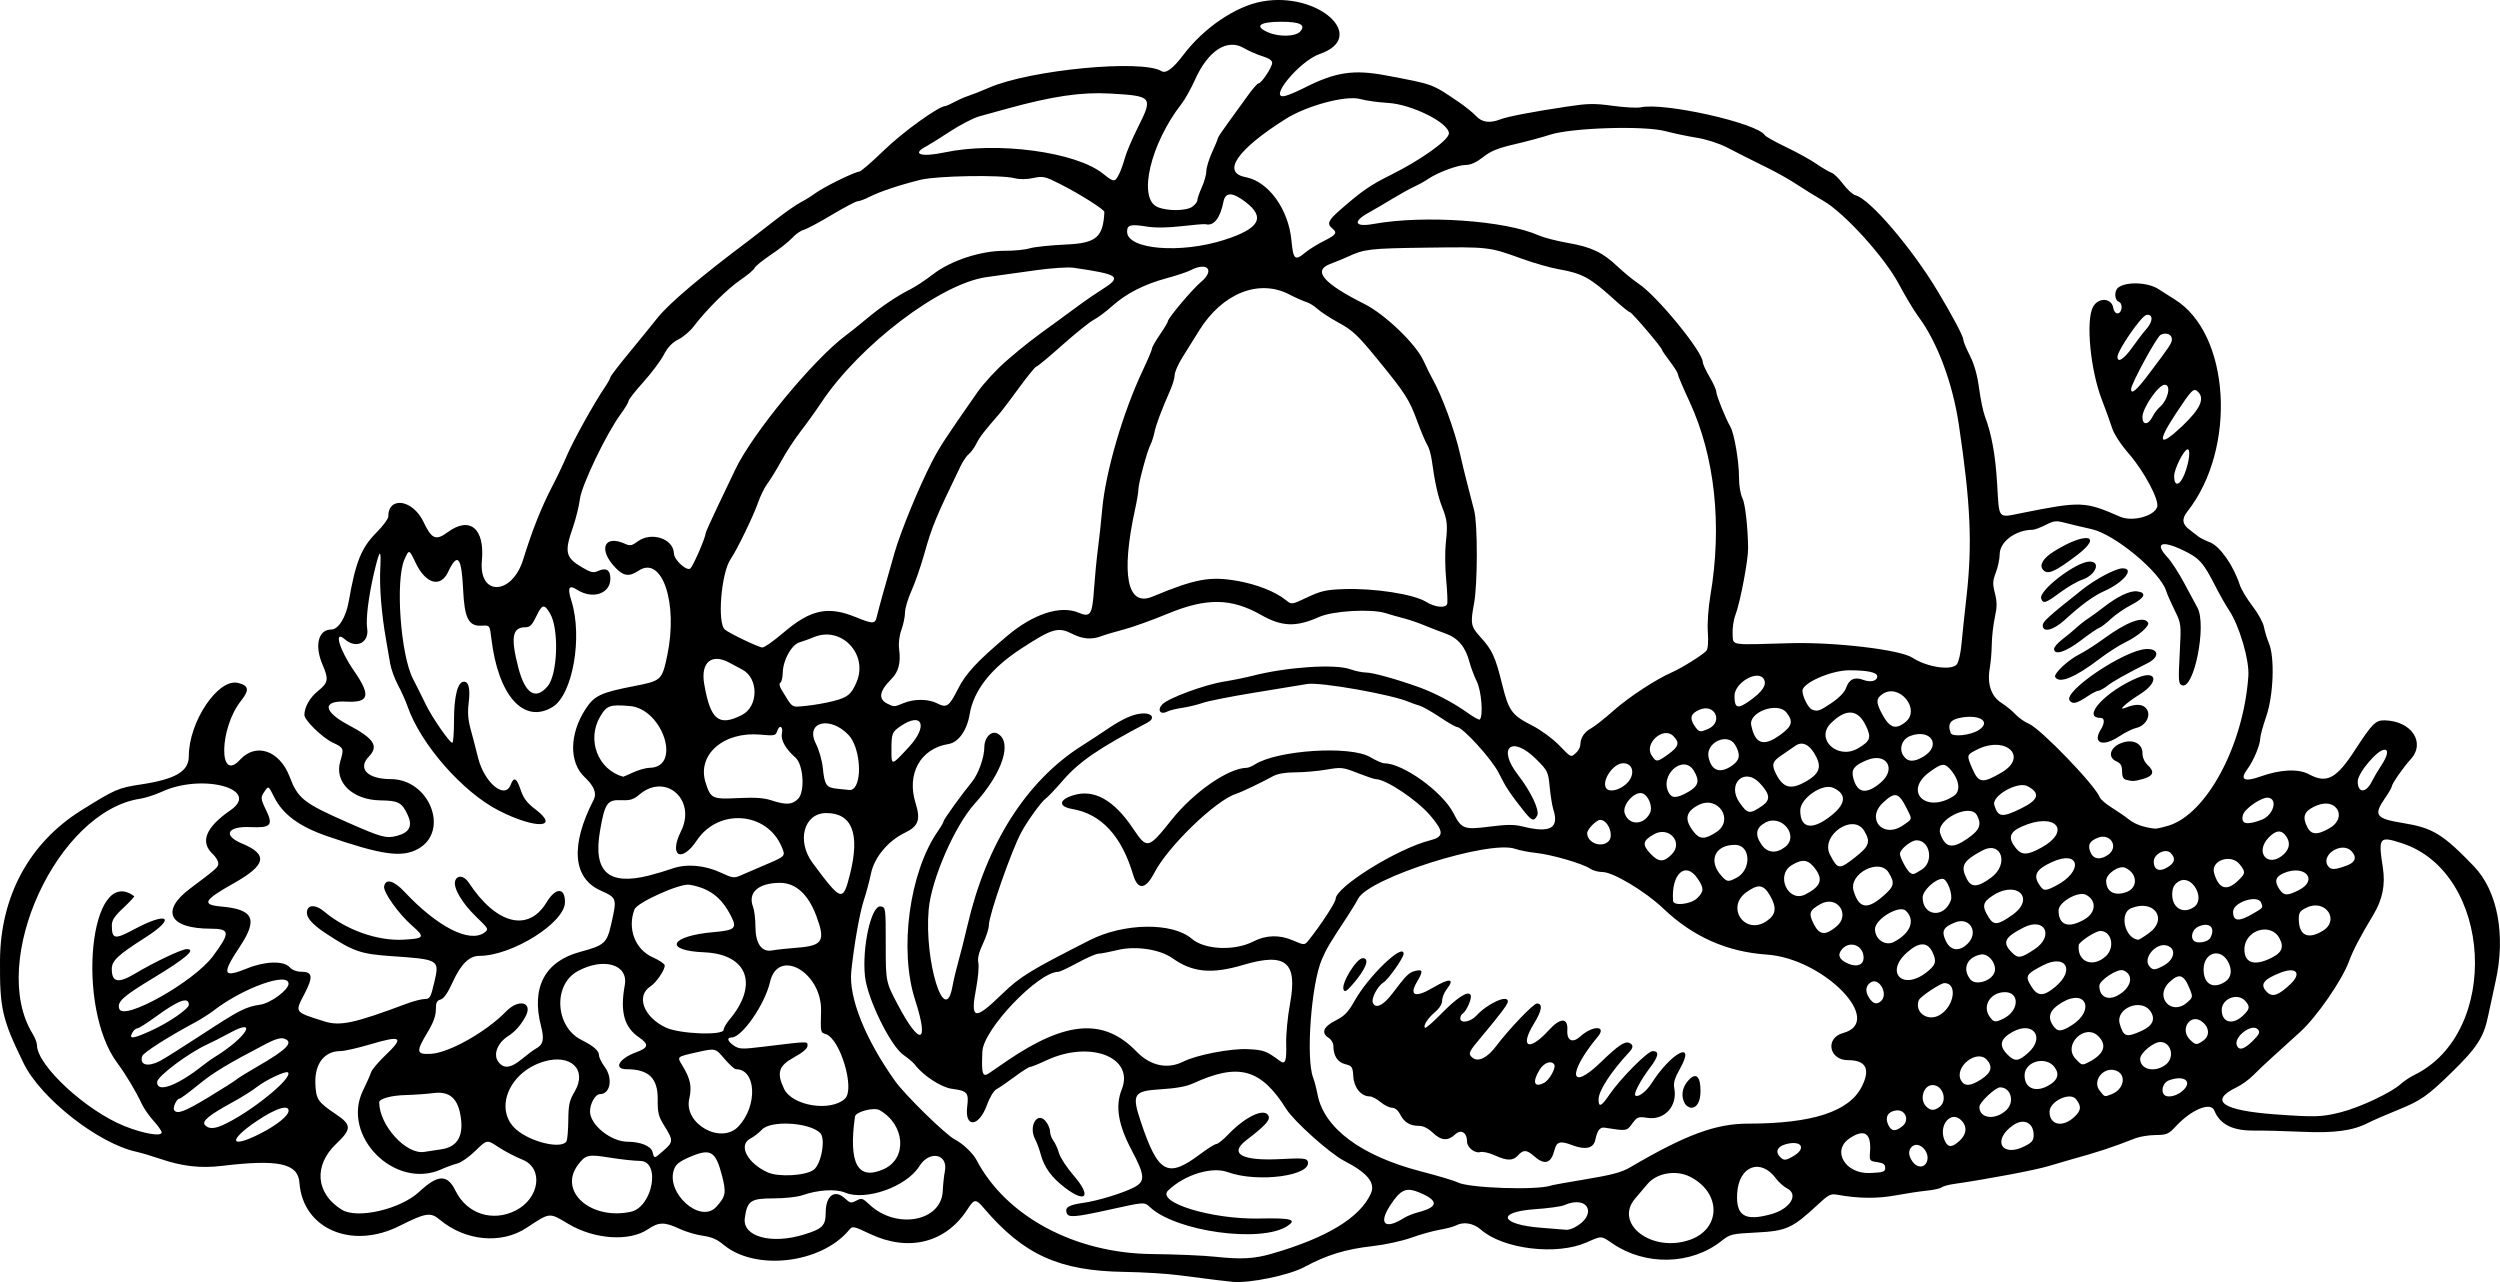<?xml version="1.0" encoding="UTF-8" standalone="no"?>
<svg
   xmlns:dc="http://purl.org/dc/elements/1.1/"
   xmlns:cc="http://creativecommons.org/ns#"
   xmlns:rdf="http://www.w3.org/1999/02/22-rdf-syntax-ns#"
   xmlns:svg="http://www.w3.org/2000/svg"
   xmlns="http://www.w3.org/2000/svg"
   xmlns:sodipodi="http://sodipodi.sourceforge.net/DTD/sodipodi-0.dtd"
   xmlns:inkscape="http://www.inkscape.org/namespaces/inkscape"
   width="175.225mm"
   height="89.857mm"
   viewBox="0 0 175.225 89.857"
   version="1.1"
   id="svg8"
   inkscape:version="1.0.2-2 (e86c870879, 2021-01-15)"
   sodipodi:docname="trace1.svg">
  <defs
     id="defs2" />
  <sodipodi:namedview
     id="base"
     pagecolor="#ffffff"
     bordercolor="#666666"
     borderopacity="1.0"
     inkscape:pageopacity="0.0"
     inkscape:pageshadow="2"
     inkscape:zoom="0.81454783"
     inkscape:cx="166.66343"
     inkscape:cy="270.34062"
     inkscape:document-units="mm"
     inkscape:current-layer="layer1"
     inkscape:document-rotation="0"
     showgrid="false"
     inkscape:window-width="1748"
     inkscape:window-height="1051"
     inkscape:window-x="163"
     inkscape:window-y="-9"
     inkscape:window-maximized="1" />
  <g
     inkscape:label="Layer 1"
     inkscape:groupmode="layer"
     id="layer1"
     transform="translate(-11.897,-87.323)">
    <path
       style="fill:#000000;stroke-width:0.159"
       d="m 97.09,177.03 c -0.568,-0.066 -1.712,-0.211 -2.542,-0.323 -0.83,-0.112 -2.546,-0.218 -3.812,-0.236 -4.598,-0.064 -7.092,-1.194 -9.889,-4.48 -0.556,-0.654 -0.665,-0.646 -1.132,0.081 -1.51,2.353 -4.111,3.019 -6.816,1.746 -1.234,-0.58 -1.239,-0.581 -1.509,-0.26 -1.968,2.336 -6.557,2.865 -8.777,1.01 -0.452,-0.378 -0.85,-0.55 -1.459,-0.632 -0.461,-0.062 -1.202,-0.283 -1.647,-0.492 -1.03,-0.483 -1.435,-0.478 -2.182,0.03 -1.303,0.886 -3.752,0.726 -5.584,-0.364 -1.377,-0.819 -1.265,-0.83 -2.941,0.274 -1.77,1.165 -4.29,0.925 -6.088,-0.58 -0.637,-0.533 -0.981,-0.479 -2.803,0.439 -3.356,1.692 -6.79,0.214 -7.024,-3.025 -0.098,-1.358 -1.47,-1.655 -5.436,-1.178 -1.489,0.179 -2.769,0.034 -4.303,-0.487 -0.612,-0.208 -1.361,-0.431 -1.665,-0.496 -2.674,-0.571 -6.725,-3.743 -7.926,-6.206 -1.515,-3.107 -1.68,-3.825 -1.657,-7.214 0.03,-4.497 2.052,-8.233 5.688,-10.51 2.352,-1.472 2.607,-1.584 4.143,-1.815 2.474,-0.372 3.402,-0.915 3.402,-1.991 0,-2.417 2.06,-5.477 3.455,-5.131 0.757,0.188 0.807,0.493 0.205,1.251 -1.527,1.921 -1.591,5.793 -0.069,4.131 1.116,-1.218 2.771,-0.65 3.475,1.191 0.592,1.548 0.972,1.846 4.133,3.236 2.338,1.028 2.644,1.109 3.412,0.902 0.865,-0.233 1.092,-0.7 0.72,-1.483 -0.405,-0.854 -0.642,-0.978 -1.899,-0.996 -1.97,-0.029 -3.253,-1.279 -2.814,-2.743 0.268,-0.895 0.25,-0.94 -0.524,-1.304 -0.741,-0.348 -1.993,-1.57 -1.993,-1.945 0,-0.544 0.387,-1.221 0.962,-1.683 0.714,-0.574 0.753,-0.804 0.309,-1.839 -0.575,-1.342 -0.297,-2.462 0.613,-2.462 0.502,0 1.031,-0.856 1.228,-1.986 0.483,-2.771 0.878,-3.746 1.956,-4.829 0.445,-0.448 0.81,-0.94 0.81,-1.094 0,-1.462 1.726,-1.206 2.47,0.367 0.572,1.209 0.865,1.333 1.697,0.721 1.552,-1.141 2.607,-0.264 2.396,1.99 -0.237,2.527 2.117,2.452 2.9,-0.093 0.619,-2.012 1.281,-3.675 2.05,-5.147 0.315,-0.603 0.773,-1.568 1.018,-2.144 0.442,-1.037 1.903,-3.665 2.649,-4.763 0.212,-0.313 0.386,-0.626 0.386,-0.696 0,-0.07 0.59,-0.841 1.31,-1.714 0.721,-0.873 1.617,-1.975 1.992,-2.45 0.782,-0.992 3.069,-2.93 6.376,-5.404 0.234,-0.175 1.029,-0.79 1.767,-1.368 0.738,-0.578 1.593,-1.178 1.898,-1.334 0.306,-0.156 0.77,-0.444 1.033,-0.64 0.559,-0.418 2.767,-1.503 3.06,-1.503 0.111,0 0.904,-0.683 1.762,-1.518 1.31,-1.274 3.836,-3.089 4.299,-3.089 0.053,0 0.346,-0.133 0.651,-0.295 0.304,-0.163 0.732,-0.349 0.951,-0.415 0.218,-0.066 0.87,-0.324 1.448,-0.574 2.894,-1.254 10.721,-2.001 12.091,-1.155 0.3,0.186 0.808,-0.192 1.511,-1.124 1.435,-1.903 3.66,-3.418 5.521,-3.76 3.952,-0.727 7.49,2.491 4.046,3.681 -1.426,0.493 -3.684,3.243 -2.41,2.935 0.236,-0.057 0.822,-0.304 1.302,-0.549 2.207,-1.125 3.475,-1.318 5.782,-0.881 3.348,0.635 3.158,0.566 5.043,1.839 0.467,0.316 1.023,0.763 1.235,0.993 0.418,0.455 0.968,0.533 1.709,0.244 0.511,-0.199 2.222,-0.527 4.69,-0.899 1.469,-0.221 1.905,-0.228 3.196,-0.051 0.822,0.113 1.7,0.16 1.952,0.105 1.652,-0.361 8.183,1.106 8.708,1.957 0.059,0.096 0.726,0.469 1.482,0.83 0.756,0.361 1.719,0.893 2.139,1.182 0.42,0.289 0.893,0.567 1.05,0.616 0.157,0.05 0.522,0.406 0.81,0.792 0.289,0.386 0.683,0.741 0.876,0.789 0.985,0.247 3.924,3.677 5.731,6.687 1.105,1.841 1.819,3.194 1.822,3.45 7.5e-4,0.112 0.208,0.61 0.46,1.107 0.306,0.604 0.519,1.36 0.642,2.281 0.101,0.758 0.283,1.638 0.404,1.956 0.473,1.24 0.743,2.73 0.862,4.751 0.149,2.533 0.019,2.379 1.722,2.038 4.162,-0.833 4.426,-0.823 6.899,0.259 0.851,0.372 2.389,-0.036 2.597,-0.689 0.153,-0.483 -0.915,-2.49 -1.978,-3.716 -0.584,-0.674 -1.053,-1.393 -1.189,-1.827 -0.124,-0.393 -0.446,-1.287 -0.717,-1.986 -0.795,-2.055 -1.127,-5.495 -0.624,-6.469 0.369,-0.714 1.329,-0.664 1.434,0.075 0.028,0.197 0.158,0.358 0.289,0.358 0.329,0 0.406,-0.691 0.091,-0.812 -0.299,-0.115 -0.331,-0.75 -0.049,-0.983 0.533,-0.443 2.072,-0.395 2.818,0.086 0.393,0.254 0.912,0.583 1.153,0.732 3.891,2.403 4.373,10.432 0.893,14.857 -0.413,0.525 -0.373,0.893 0.138,1.276 0.24,0.18 0.522,0.399 0.626,0.486 0.104,0.087 0.481,0.275 0.838,0.418 0.685,0.274 1.632,1.634 2.06,2.956 0.105,0.325 0.506,0.997 0.892,1.494 0.386,0.497 0.75,1.161 0.809,1.475 0.059,0.314 0.214,0.821 0.344,1.127 0.42,0.985 0.326,3.65 -0.181,5.126 -0.233,0.679 -0.424,1.374 -0.424,1.546 0,0.453 -0.476,1.591 -0.905,2.163 -0.551,0.734 -0.224,0.922 0.906,0.519 1.414,-0.504 2.664,-0.563 3.415,-0.16 1.253,0.672 1.914,0.32 3.243,-1.728 1.185,-1.824 1.427,-2.066 2.056,-2.053 1.891,0.04 2.903,1.564 1.819,2.74 -0.518,0.561 -1.322,1.726 -1.322,1.914 0,0.067 -0.214,0.433 -0.477,0.814 -0.816,1.186 -0.642,1.421 1.294,1.734 2.059,0.333 2.78,0.775 4.95,3.032 1.656,1.722 2.24,4.827 1.516,8.06 -0.181,0.809 -0.417,1.9 -0.523,2.424 -0.303,1.49 -0.78,2.226 -2.57,3.971 -1.692,1.649 -2.156,1.972 -3.761,2.618 -0.804,0.323 -1.749,0.735 -2.101,0.916 -1.061,0.545 -2.376,0.719 -4.623,0.614 -1.125,-0.053 -2.633,-0.09 -3.352,-0.084 -1.508,0.014 -2.391,-0.433 -2.786,-1.408 -0.252,-0.621 -1.59,-0.075 -2.679,1.093 -0.53,0.569 -0.647,0.62 -1.43,0.627 -0.469,0.004 -1.102,0.105 -1.408,0.224 -1.724,0.672 -2.583,0.954 -4.686,1.538 -0.349,0.097 -0.976,0.281 -1.393,0.409 -0.926,0.284 -4.26,0.914 -6.708,1.268 -0.349,0.051 -0.717,0.156 -0.817,0.235 -0.1,0.079 -0.565,0.18 -1.033,0.226 -0.468,0.046 -1.458,0.195 -2.199,0.332 -1.28,0.237 -2.613,0.221 -4.084,-0.049 -0.447,-0.082 -0.609,7.6e-4 -1.35,0.692 -1.779,1.659 -2.197,1.85 -4.277,1.956 -1.774,0.09 -1.872,0.114 -2.488,0.602 -2.115,1.675 -5.318,1.748 -7.623,0.173 -0.819,-0.56 -0.741,-0.556 -1.823,-0.078 -2.09,0.924 -5.827,0.477 -7.391,-0.885 -0.542,-0.472 -1.233,-0.589 -1.771,-0.301 -0.158,0.084 -0.671,0.219 -1.141,0.3 -0.47,0.081 -1.368,0.332 -1.995,0.559 -0.629,0.227 -1.84,0.49 -2.7,0.586 -1.877,0.209 -3.21,0.617 -4.785,1.467 -1.073,0.579 -3.857,1.151 -5.034,1.036 -0.087,-0.009 -0.623,-0.07 -1.191,-0.135 z m 3.935,-1.831 c 3.869,-1.116 6.191,-2.524 6.954,-4.217 0.34,-0.754 -0.227,-1.446 -1.884,-2.303 -0.982,-0.508 -3.5,-2.763 -4.036,-3.615 -1.787,-2.84 -3.34,-3.269 -6.538,-1.806 -0.476,0.218 -1.203,0.349 -2.303,0.416 -1.872,0.114 -2.008,0.339 -1.365,2.262 1.217,3.639 1.875,4.001 4.158,2.285 0.524,-0.394 1.038,-0.716 1.143,-0.716 0.105,0 0.473,-0.295 0.818,-0.656 1.25,-1.305 2.604,-1.919 2.845,-1.291 0.109,0.284 -0.271,0.692 -1.557,1.675 -1.257,0.96 -0.328,1.474 2.405,1.33 1.497,-0.079 1.809,-0.056 1.884,0.14 0.39,1.016 -3.472,1.549 -5.605,0.773 -1.114,-0.406 -3.018,0.181 -4.168,1.284 -0.872,0.836 3.039,2.04 6.393,1.969 2.239,-0.047 2.665,0.069 1.952,0.532 -1.848,1.2 -7.785,0.383 -9.617,-1.324 -0.404,-0.377 -0.364,-0.379 -2.88,0.178 -2.358,0.522 -2.835,0.561 -2.957,0.244 -0.155,-0.405 0.127,-0.583 1.154,-0.727 1,-0.141 2.672,-0.647 3.515,-1.065 0.85,-0.421 0.832,-0.828 -0.118,-2.621 -0.951,-1.796 -1.164,-3.098 -0.697,-4.265 0.906,-2.265 -2.227,-3.471 -5.288,-2.035 -0.537,0.252 -1.048,0.458 -1.136,0.458 -0.088,0 -0.578,0.312 -1.089,0.693 -0.511,0.381 -1.079,0.771 -1.263,0.866 -0.197,0.103 -0.477,0.566 -0.683,1.133 -0.559,1.534 -1.562,1.603 -1.374,0.095 0.123,-0.985 0.014,-1.112 -1.081,-1.255 -0.742,-0.097 -2.02,-0.935 -2.592,-1.699 -0.103,-0.137 -0.46,-0.44 -0.794,-0.673 -0.914,-0.637 -2.534,-3.948 -2.698,-5.514 -0.214,-2.048 0.443,-4.989 1.094,-4.896 0.358,0.051 0.361,0.068 0.361,2.672 0,2.621 0,2.621 0.874,4.268 1.541,2.906 2.186,2.701 1.188,-0.377 -1.139,-3.511 -0.408,-8.948 1.589,-11.83 0.22,-0.317 0.4,-0.63 0.4,-0.694 0,-0.124 1.271,-1.89 1.989,-2.764 0.452,-0.55 0.87,-1.717 0.87,-2.43 0,-0.679 0.492,-1.192 0.922,-0.962 1.071,0.573 0.363,2.756 -1.593,4.913 -1.406,1.55 -3.047,5.323 -3.23,7.426 -0.317,3.631 1.14,8.321 1.669,5.375 0.077,-0.429 0.263,-1.21 0.412,-1.734 0.149,-0.524 0.438,-1.668 0.641,-2.542 1.331,-5.722 4.138,-10.128 8.013,-12.579 0.526,-0.333 1.295,-0.836 1.707,-1.118 1.164,-0.796 1.966,-1.148 2.628,-1.151 0.637,-0.004 0.791,0.368 0.266,0.644 -3.41,1.791 -4.793,2.738 -5.939,4.066 -0.515,0.597 -1.069,1.179 -1.233,1.293 -0.276,0.194 -1.252,1.55 -1.666,2.316 -0.694,1.283 -2.281,5.827 -2.281,6.533 0,0.228 -0.187,0.808 -0.415,1.29 -0.287,0.606 -0.386,1.02 -0.321,1.342 0.051,0.256 -0.015,1.037 -0.147,1.734 -0.431,2.271 -0.143,2.343 1.81,0.451 1.265,-1.226 1.95,-1.646 6.142,-3.774 2.4,-1.218 5.797,-1.268 7.151,-0.103 0.909,0.781 3.009,0.871 4.335,0.185 0.86,-0.445 1.817,-0.472 2.731,-0.079 0.842,0.362 0.842,0.362 1.15,-0.025 0.838,-1.052 1.868,-2.631 1.868,-2.863 0,-0.845 4.325,-3.533 6.62,-4.113 0.99,-0.25 0.991,-0.599 0.007,-1.75 -0.94,-1.099 -3.11,-2.542 -3.822,-2.542 -0.096,0 -0.665,-0.192 -1.264,-0.427 -1.038,-0.407 -1.141,-0.418 -2.191,-0.238 -0.606,0.104 -1.583,0.189 -2.171,0.19 -0.687,6.3e-4 -1.24,0.094 -1.546,0.26 -0.919,0.5 -2.227,1.125 -2.602,1.243 -1.426,0.448 -4.781,3.687 -5.735,5.537 -0.612,1.187 -1.16,1.238 -1.487,0.138 -0.808,-2.721 -2.235,-4.263 -4.265,-4.61 -0.988,-0.169 -0.955,-0.643 0.068,-0.961 1.453,-0.451 2.84,0.319 4.185,2.321 0.994,1.48 1.059,1.466 2.713,-0.604 1.562,-1.954 3.978,-3.626 5.262,-3.641 0.112,-0.001 0.362,-0.104 0.556,-0.229 1.574,-1.013 6.691,-1.347 8.084,-0.528 0.409,0.24 0.853,0.437 0.987,0.437 1.32,0 4.086,1.989 4.86,3.495 0.572,1.114 0.736,1.176 2.519,0.948 1.208,-0.154 1.746,-0.158 2.301,-0.019 1.959,0.493 2.608,0.141 2.183,-1.184 -0.081,-0.253 -0.196,-0.961 -0.255,-1.572 -0.103,-1.074 -0.135,-1.14 -0.928,-1.934 -1.736,-1.738 -2.789,-0.84 -1.285,1.095 0.901,1.16 1.526,2.485 1.337,2.837 -0.234,0.438 -0.379,0.385 -0.963,-0.352 -0.955,-1.206 -1.241,-1.64 -1.737,-2.639 -0.474,-0.955 -2.532,-3.218 -2.927,-3.218 -0.092,0 -0.632,-0.311 -1.199,-0.692 -0.567,-0.38 -1.21,-0.742 -1.428,-0.804 -0.218,-0.062 -0.54,-0.175 -0.715,-0.252 -1.2,-0.525 -6.243,-1.417 -7.151,-1.265 -0.522,0.087 -2.237,0.369 -3.81,0.626 -1.573,0.257 -3.158,0.572 -3.521,0.701 -0.363,0.128 -1.006,0.283 -1.428,0.345 -0.422,0.061 -0.901,0.18 -1.063,0.265 -0.483,0.251 -0.717,-0.126 -0.323,-0.52 0.44,-0.44 2.975,-1.373 4.3,-1.583 0.596,-0.094 1.493,-0.277 1.994,-0.405 2.418,-0.622 5.797,-0.849 6.874,-0.461 0.349,0.126 0.855,0.23 1.124,0.231 0.463,0.002 2.16,0.476 3.721,1.039 1.059,0.382 2.41,1.093 3.33,1.754 0.448,0.322 0.852,0.547 0.898,0.5 0.253,-0.253 0.119,-1.986 -0.205,-2.656 -0.19,-0.393 -0.423,-1.008 -0.516,-1.366 -0.28,-1.072 -0.799,-1.691 -1.684,-2.008 -0.435,-0.156 -1.112,-0.418 -1.505,-0.583 -0.393,-0.165 -1.036,-0.383 -1.43,-0.485 -0.393,-0.102 -0.965,-0.265 -1.271,-0.362 -0.997,-0.316 -3.682,-0.161 -4.642,0.267 -1.632,0.727 -2.61,0.693 -4.084,-0.143 -2.081,-1.181 -3.823,-1.204 -6.523,-0.087 -1.092,0.452 -2.486,0.953 -3.098,1.113 -0.612,0.16 -1.313,0.369 -1.559,0.464 -0.667,0.257 -1.319,0.209 -2.015,-0.146 -1.021,-0.521 -1.418,-0.408 -3.614,1.023 -2.124,1.385 -3.338,2.936 -3.613,4.616 -0.181,1.107 -0.787,1.957 -1.473,2.067 -1.977,0.317 -2.962,2.089 -2.31,4.156 0.362,1.149 0.193,1.612 -0.751,2.064 -1.173,0.561 -2.148,1.73 -2.376,2.848 -0.105,0.516 -0.329,1.354 -0.498,1.862 -0.29,0.873 -0.691,3.135 -0.885,4.998 -0.191,1.833 0.96,4.722 3.061,7.684 0.695,0.98 3.547,3.772 4.192,4.104 0.567,0.292 1.274,0.964 1.535,1.46 2.078,3.946 6.896,6.523 12.292,6.573 1.616,0.015 3.618,0.101 4.448,0.19 1.791,0.193 2.707,0.144 3.935,-0.21 z M 86.531,170.562 c -0.926,-0.706 -1.448,-1.424 -1.689,-2.327 -0.095,-0.357 -0.273,-0.84 -0.396,-1.071 -0.47,-0.891 0.145,-1.959 0.73,-1.268 0.175,0.206 0.318,0.532 0.318,0.724 0,0.192 0.106,0.488 0.236,0.658 0.13,0.17 0.307,0.563 0.395,0.874 0.088,0.311 0.555,1.022 1.038,1.58 1.254,1.449 0.859,1.968 -0.632,0.832 z m 43.826,3.655 c 2.195,-0.783 2.184,-3.32 -0.018,-4.422 -0.983,-0.491 -2.325,-0.258 -2.97,0.517 -0.185,0.222 -0.568,0.673 -0.852,1.001 -1.544,1.788 1.183,3.85 3.839,2.903 z m -62.121,-0.362 c 1.322,-0.408 1.532,-0.621 1.535,-1.556 0.004,-1.192 0.64,-1.646 1.361,-0.969 0.344,0.323 0.424,0.338 0.784,0.145 0.369,-0.197 0.441,-0.176 0.914,0.27 1.883,1.777 5.046,1.2 5.144,-0.94 0.021,-0.461 0.088,-1.081 0.148,-1.377 0.251,-1.235 -1.081,-1.506 -1.79,-0.365 -0.893,1.436 -3.761,2.454 -5.21,1.848 -0.657,-0.274 -1.901,-0.196 -3.001,0.19 -0.341,0.12 -1.244,0.216 -2.022,0.216 -1.592,0 -1.836,0.17 -2,1.39 -0.173,1.288 1.857,1.851 4.137,1.147 z m 54.003,-0.492 c 1.672,-0.861 0.999,-2.329 -0.718,-1.565 -0.201,0.089 -1.115,0.214 -2.033,0.278 -2.767,0.192 -2.451,1.082 0.463,1.304 0.837,0.064 1.616,0.126 1.731,0.139 0.115,0.013 0.365,-0.057 0.556,-0.156 z m -11.913,-0.686 c 0.19,-0.122 0.647,-0.301 1.014,-0.398 1.37,-0.361 1.401,-0.789 0.096,-1.35 -0.975,-0.42 -1.362,-0.255 -2.112,0.899 -0.837,1.288 -0.342,1.709 1.001,0.849 z m -62.293,-0.505 c 1.688,-0.849 1.981,-2.969 0.492,-3.565 -0.503,-0.201 -1.271,-0.603 -1.706,-0.892 -0.79,-0.526 -0.79,-0.526 -1.588,0.257 -0.439,0.431 -1.013,0.835 -1.275,0.899 -0.262,0.064 -0.762,0.246 -1.112,0.404 -3.264,1.478 -7.065,-2.342 -5.5,-5.527 0.251,-0.511 0.503,-1.08 0.559,-1.263 0.056,-0.183 0.494,-0.707 0.973,-1.164 1.374,-1.311 1.188,-1.458 -1.014,-0.804 -0.88,0.261 -1.822,0.475 -2.092,0.475 -1.14,0 -1.824,0.884 -1.769,2.287 0.043,1.097 0.175,1.291 1.456,2.151 1.088,0.73 1.09,1.034 0.014,2.053 -1.612,1.526 -1.449,3.496 0.383,4.628 1.088,0.672 4.113,-0.03 5.435,-1.262 1.311,-1.221 1.965,-1.236 2.542,-0.055 0.783,1.603 2.581,2.193 4.201,1.378 z m 88.011,0.251 c 1.323,-0.368 1.945,-1.37 1.117,-1.8 -0.24,-0.125 -0.592,-0.437 -0.781,-0.695 -1.082,-1.47 -2.616,-0.883 -2.725,1.043 -0.089,1.58 0.544,1.965 2.389,1.452 z m -79.937,-0.166 c 1.535,-0.329 2.123,-3.556 0.65,-3.566 -0.4,-0.003 -1.357,-0.107 -2.126,-0.231 -1.517,-0.245 -1.691,-0.205 -2.229,0.516 -1.384,1.854 0.905,3.882 3.705,3.281 z m 5.991,-0.343 c 0.662,-0.727 0.712,-0.986 0.417,-2.142 -0.454,-1.776 -0.806,-1.988 -2.258,-1.362 -0.748,0.323 -0.991,0.516 -1.122,0.889 -0.58,1.664 1.864,3.821 2.963,2.615 z m 58.503,-1.495 c 0.131,-0.044 1.261,-0.248 2.512,-0.454 1.731,-0.286 2.45,-0.478 3.012,-0.808 3.944,-2.311 6.02,-3.08 8.318,-3.08 4.462,0 7.051,-0.84 7.937,-2.575 0.635,-1.243 0.314,-1.873 -0.956,-1.873 -1.342,0 -1.619,-1.559 -0.338,-1.904 2.955,-0.796 -1.358,-5.222 -5.355,-5.496 -2.803,-0.192 -5.186,-1.255 -7.266,-3.241 -1.233,-1.177 -3.508,-2.543 -4.236,-2.543 -0.296,0 -0.69,-0.106 -0.875,-0.236 -0.496,-0.348 -2.691,-0.987 -3.785,-1.103 -0.524,-0.056 -1.183,-0.184 -1.464,-0.285 -1.811,-0.651 -10.275,2.034 -11.017,3.494 -0.121,0.238 -0.479,0.826 -0.796,1.307 -1.222,1.854 -1.409,2.169 -1.743,2.939 -0.745,1.718 -1.132,6.932 -0.615,8.289 0.094,0.246 0.234,0.781 0.311,1.188 0.447,2.352 3.052,4.296 7.202,5.375 1.237,0.322 2.414,0.672 2.614,0.78 0.753,0.403 5.516,0.569 6.54,0.228 z m -1.16,-2.045 c -0.54,-0.475 -0.767,-0.49 -1.143,-0.074 -0.36,0.398 -0.764,0.397 -1.652,-0.007 -0.385,-0.174 -0.836,-0.274 -1.004,-0.22 -0.356,0.113 -0.918,-0.328 -0.918,-0.72 0,-0.649 -0.417,-0.911 -0.831,-0.522 -0.516,0.484 -0.982,0.449 -1.576,-0.119 -0.321,-0.307 -0.664,-0.477 -0.962,-0.477 -0.634,0 -1.029,-0.24 -1.319,-0.799 -0.152,-0.294 -0.369,-0.472 -0.574,-0.472 -0.182,0 -0.543,-0.179 -0.802,-0.397 -0.26,-0.218 -0.6,-0.397 -0.756,-0.397 -0.601,0 -1.101,-0.601 -1.152,-1.385 -0.045,-0.689 -0.084,-0.75 -0.571,-0.875 -0.537,-0.138 -0.828,-0.59 -0.828,-1.286 0,-0.192 -0.143,-0.438 -0.318,-0.547 -0.559,-0.349 -0.391,-0.789 0.468,-1.224 0.64,-0.324 0.889,-0.582 1.344,-1.393 0.977,-1.739 3.43,-4.088 3.43,-3.285 0,0.28 -1.069,1.798 -1.416,2.011 -0.403,0.247 -0.859,1.108 -0.745,1.406 0.179,0.467 0.723,0.222 1.354,-0.61 1.022,-1.347 1.181,-1.504 1.641,-1.611 0.524,-0.123 0.544,0.021 0.107,0.763 -0.582,0.986 -0.13,1.151 1.125,0.411 1.176,-0.693 1.553,-0.647 0.953,0.116 -0.175,0.222 -0.318,0.578 -0.318,0.79 0,0.234 -0.188,0.545 -0.48,0.79 -0.52,0.438 -0.87,0.978 -0.726,1.122 0.05,0.05 0.549,-0.38 1.109,-0.954 1.17,-1.199 1.956,-1.696 2.097,-1.327 0.093,0.241 -0.296,1.121 -0.569,1.29 -0.088,0.054 -0.16,0.202 -0.16,0.328 0,0.379 0.709,0.261 1.124,-0.187 0.804,-0.869 2.212,-1.503 2.212,-0.997 0,0.19 -0.549,0.922 -1.864,2.487 -0.907,1.079 -0.948,1.177 -0.613,1.455 0.399,0.332 1.038,0.011 1.677,-0.841 0.861,-1.149 2.594,-2.959 2.833,-2.959 0.425,0 0.356,0.498 -0.192,1.386 -1.045,1.693 -0.371,2.02 1.018,0.493 0.819,-0.9 1.364,-0.905 1.308,-0.013 -0.047,0.743 0.36,0.941 0.91,0.443 0.869,-0.786 1.879,-0.769 1.223,0.02 -2.143,2.578 -1.983,3.911 0.215,1.786 1.199,-1.159 1.667,-1.48 1.983,-1.358 0.291,0.112 0.306,0.326 0.041,0.611 -1.321,1.422 -2.183,2.747 -2.184,3.357 -7.5e-4,0.581 0.193,0.5 0.745,-0.312 0.781,-1.149 2.694,-3.077 3.052,-3.077 0.473,0 0.415,0.365 -0.184,1.155 -0.658,0.868 -1.166,1.822 -1.039,1.949 0.18,0.18 0.761,-0.251 1.141,-0.847 1.387,-2.178 3.153,-3.078 1.988,-1.014 -0.364,0.645 -0.467,0.992 -0.398,1.337 0.251,1.255 -0.664,2.282 -1.871,2.101 -0.657,-0.099 -0.724,-0.073 -1.074,0.402 -0.392,0.533 -0.373,0.53 -1.94,0.285 -0.324,-0.051 -0.51,0.197 -0.65,0.865 -0.123,0.584 -0.692,0.713 -1.607,0.364 -0.852,-0.325 -1.101,-0.257 -1.251,0.34 -0.235,0.938 -0.685,1.08 -1.406,0.446 z m 0.693,-5.162 c 0.364,-0.195 0.838,-1.052 0.703,-1.271 -0.201,-0.324 -0.725,-0.14 -1.031,0.362 -0.532,0.873 -0.382,1.289 0.328,0.909 z m 9.845,1.445 c -0.257,-0.479 -0.195,-1.041 0.165,-1.498 0.573,-0.729 0.942,-0.48 0.942,0.637 0,0.712 -0.248,1.168 -0.635,1.168 -0.169,0 -0.381,-0.138 -0.471,-0.307 z m -23.914,-7.98 c -0.169,-0.439 0.911,-2.196 1.349,-2.196 0.517,0 0.225,0.759 -0.7,1.824 -0.443,0.51 -0.569,0.582 -0.649,0.373 z m -37.137,12.636 c 0.538,-0.401 0.854,-2.181 0.458,-2.578 -0.746,-0.746 -3.461,-0.905 -4.083,-0.239 -0.208,0.222 -0.574,0.506 -0.814,0.631 -0.867,0.451 -0.221,1.715 1.21,2.366 0.761,0.346 2.666,0.239 3.229,-0.181 z m 4.92,-0.05 c 1.662,-0.755 1.488,-3.114 -0.305,-4.132 -0.389,-0.221 -1.675,0.117 -1.721,0.453 -0.463,3.308 0.198,4.509 2.026,3.679 z m 70.183,-0.089 c 0,-0.242 -0.132,-0.337 -0.556,-0.397 -0.544,-0.078 -0.555,-0.094 -0.506,-0.747 0.097,-1.298 -0.408,-1.618 -1.442,-0.915 -1.267,0.861 -0.295,2.5 1.439,2.424 0.945,-0.042 1.066,-0.083 1.066,-0.365 z m 2.925,-0.437 c 0.247,-0.654 -0.541,-1.468 -1.029,-1.064 -0.296,0.246 -0.289,0.628 0.019,1.068 0.32,0.457 0.836,0.455 1.01,-0.005 z m -9.348,-0.389 c 0.928,-0.548 0.546,-1.129 -0.544,-0.828 -0.602,0.166 -0.76,0.535 -0.388,0.907 0.253,0.253 0.39,0.241 0.932,-0.079 z m -79.201,-0.382 c 0.685,-0.601 0.689,-0.71 0.07,-1.706 -0.43,-0.692 -0.49,-0.927 -0.481,-1.891 0.014,-1.476 -0.63,-2.101 -2.17,-2.104 -0.955,-0.002 -0.554,-0.742 0.64,-1.18 0.895,-0.329 0.942,-0.558 0.214,-1.057 -1.039,-0.712 -1.331,-1.791 -0.991,-3.666 0.262,-1.447 -1.495,-1.959 -3.309,-0.965 -1.734,0.95 -1.574,3.887 0.263,4.811 0.873,0.439 1.243,0.765 1.243,1.096 0,0.144 0.179,0.504 0.397,0.8 0.589,0.799 0.396,1.906 -0.333,1.906 -0.322,0 -0.699,0.656 -0.699,1.215 0,0.937 1.467,2.12 2.631,2.122 0.91,0.002 1.649,0.306 1.753,0.721 0.122,0.486 0.098,0.489 0.773,-0.103 z m -15.606,-0.084 c 1.181,-0.161 1.632,-0.966 1.363,-2.434 -0.216,-1.179 -0.8,-1.651 -1.874,-1.512 -0.481,0.062 -1.374,0.125 -1.986,0.14 -0.973,0.024 -1.827,0.259 -1.827,0.504 0,1.621 1.905,3.705 3.177,3.476 0.218,-0.039 0.734,-0.117 1.146,-0.173 z m 111.006,-0.221 c 0.515,-0.263 0.629,-0.405 0.629,-0.783 0,-0.868 -0.693,-1.202 -1.434,-0.691 -1.502,1.035 -0.812,2.298 0.805,1.473 z m -4.557,-0.386 c 0.48,-0.445 0.539,-0.963 0.157,-1.385 -0.767,-0.848 -1.741,0.383 -1.161,1.467 0.219,0.41 0.497,0.387 1.004,-0.082 z m -97.65,0.043 c 0.064,-0.103 0.122,-0.764 0.129,-1.469 0.011,-1.099 0.075,-1.388 0.45,-2.025 0.901,-1.532 -0.28,-2.666 -2.181,-2.092 -2.438,0.736 -3.503,3.363 -1.926,4.751 1.014,0.892 3.177,1.405 3.528,0.836 z m -21.462,-0.541 c 1.172,-0.598 1.986,-1.256 1.986,-1.605 0,-0.457 -0.913,-0.161 -2.222,0.719 -2.058,1.384 -1.899,1.976 0.237,0.885 z m -6.91,-0.086 c 0,-0.099 -0.257,-0.464 -0.572,-0.812 -0.314,-0.348 -0.691,-0.893 -0.837,-1.211 -0.38,-0.828 -1.118,-2.062 -1.685,-2.818 -2.957,-3.938 -1.95,-14.016 1.17,-11.713 0.034,0.025 -0.305,0.391 -0.755,0.813 -0.628,0.589 -0.816,0.875 -0.814,1.235 0.005,0.975 0.195,1.008 1.571,0.27 2.379,-1.275 2.977,-0.822 0.769,0.584 -1.91,1.216 -2.343,1.622 -2.343,2.194 0,0.945 0.444,1.036 1.621,0.336 1.4,-0.834 3.279,-1.723 3.639,-1.723 0.678,0 -0.066,0.644 -2.324,2.01 -2.18,1.319 -2.594,1.697 -2.405,2.19 0.324,0.846 5.223,-1.914 6.546,-3.688 1.245,-1.669 1.224,-1.942 -0.147,-1.943 -2.902,-0.003 -3.539,-1.238 -1.448,-2.807 1.914,-1.436 1.984,-1.499 1.984,-1.783 0,-0.153 -0.179,-0.446 -0.397,-0.651 -0.9,-0.845 -0.483,-1.864 1.255,-3.065 2.146,-1.484 -1.967,-2.598 -4.801,-1.3 -0.478,0.219 -1.162,0.441 -1.521,0.495 -5.815,0.864 -10.655,11.384 -7.567,16.448 0.177,0.29 0.322,0.661 0.322,0.825 0.003,1.423 3.448,4.605 6.15,5.681 1.335,0.532 2.587,0.742 2.587,0.435 z m 40.428,-0.416 c 1.359,-1.446 1.249,-4.011 -0.173,-4.011 -0.106,0 -0.473,-0.333 -0.818,-0.741 -0.625,-0.741 -0.625,-0.741 -1.923,-0.447 -1.445,0.328 -1.406,0.292 -1.007,0.949 0.555,0.914 0.667,1.466 0.472,2.31 -0.405,1.755 2.228,3.236 3.448,1.939 z m 81.584,-0.021 c 0.516,-0.417 0.212,-1.179 -0.439,-1.101 -0.576,0.069 -0.804,0.468 -0.565,0.991 0.222,0.486 0.502,0.517 1.004,0.11 z m -117.77,-0.055 c 1.898,-0.835 4.996,-3.327 4.613,-3.71 -0.138,-0.138 -1.55,0.523 -2.183,1.023 -0.306,0.241 -1.056,0.712 -1.668,1.047 -1.69,0.925 -2.199,1.34 -1.974,1.612 0.229,0.276 0.629,0.285 1.212,0.029 z m 129.81,-0.584 c 0.492,-0.459 0.521,-0.741 0.131,-1.246 -0.418,-0.54 -1.862,0.142 -1.862,0.879 0,0.933 0.917,1.127 1.731,0.367 z m -4.766,-0.476 c 0.615,-0.575 0.336,-1.604 -0.435,-1.604 -0.322,0 -1.438,1.049 -1.446,1.358 -0.021,0.828 1.101,0.975 1.881,0.246 z m 23.457,0.14 c 1.341,-0.341 3.541,-1.378 4.2,-1.981 0.218,-0.2 0.647,-0.485 0.953,-0.635 6.086,-2.977 5.481,-14.172 -0.877,-16.239 -1.594,-0.518 -1.666,-0.426 -1.337,1.698 0.188,1.213 -0.019,2.245 -0.669,3.325 -0.938,1.56 -1.403,2.45 -1.717,3.29 -0.496,1.325 -2.248,3.855 -3.392,4.9 -0.541,0.493 -1.395,1.268 -1.899,1.722 -0.504,0.454 -1.143,1.058 -1.419,1.342 -0.277,0.284 -0.8,0.66 -1.162,0.835 -1.957,0.948 -0.995,1.621 2.703,1.891 2.809,0.205 3.287,0.19 4.616,-0.148 z M 26.502,164.235 c 0.95,-0.575 1.835,-1.137 1.966,-1.249 0.131,-0.111 0.774,-0.51 1.43,-0.887 2.142,-1.23 2.637,-1.749 1.891,-1.986 -0.22,-0.07 -0.638,0.054 -1.231,0.364 -2.737,1.43 -3.712,2.02 -4.773,2.889 -0.646,0.529 -1.233,0.961 -1.305,0.961 -0.196,0 -0.489,0.618 -0.379,0.798 0.198,0.32 0.719,0.127 2.4,-0.891 z m 121.33,0.676 c 0.592,-0.433 0.247,-1.536 -0.48,-1.536 -0.639,0 -0.942,1.007 -0.451,1.498 0.305,0.305 0.553,0.315 0.931,0.039 z M 71.122,164.327 c 0.719,-0.67 -0.335,-4.203 -1.35,-4.525 -0.369,-0.117 -0.366,-0.102 -0.326,-1.61 0.072,-2.717 -3.013,-4.482 -3.576,-2.045 -0.364,1.575 -1.968,3.892 -2.695,3.892 -0.366,0 -0.283,0.281 0.172,0.579 0.369,0.242 0.569,0.249 2.025,0.072 3.268,-0.397 3.125,-0.394 3.123,-0.07 -0.001,0.193 -0.326,0.471 -0.953,0.816 -1.072,0.589 -1.225,1.077 -0.691,2.201 0.568,1.198 3.261,1.634 4.271,0.691 z m 88.773,-0.31 c 0.9,-0.342 1.077,-1.415 0.275,-1.669 -0.853,-0.271 -1.643,0.735 -1.11,1.413 0.369,0.469 0.317,0.453 0.835,0.256 z m 4.961,-0.22 c 0.775,-0.667 0.137,-1.161 -0.96,-0.744 -0.393,0.149 -0.57,0.742 -0.302,1.01 0.223,0.223 0.847,0.091 1.262,-0.266 z m -9.466,-0.344 c 0.716,-0.37 0.89,-0.822 0.514,-1.329 -0.61,-0.82 -2.105,-0.412 -2.105,0.575 0,0.869 0.714,1.208 1.592,0.754 z M 24.432,163.137 c 0.41,-0.218 1.04,-0.632 1.398,-0.919 0.359,-0.287 0.867,-0.654 1.129,-0.816 2.208,-1.359 3.097,-2.814 1.019,-1.669 -0.473,0.261 -1.165,0.613 -1.536,0.782 -1.337,0.608 -3.534,2.258 -3.534,2.653 0,0.496 0.553,0.485 1.523,-0.031 z m 126.352,-0.18 c 0.689,-0.456 0.803,-0.876 0.369,-1.356 -0.697,-0.77 -2.307,0.513 -1.81,1.442 0.238,0.445 0.678,0.419 1.441,-0.086 z m -68.228,-1.331 c 4.097,-2.768 6.734,-2.945 8.994,-0.605 0.973,1.008 2.175,1.267 3.285,0.709 0.933,-0.469 3.337,-0.932 4.527,-0.872 1.119,0.057 1.281,0.116 2.27,0.844 0.351,0.258 0.451,-0.039 0.414,-1.232 -0.019,-0.63 0.102,-1.893 0.271,-2.807 0.536,-2.912 -0.293,-3.597 -3.279,-2.71 -2.214,0.658 -3.557,0.531 -4.959,-0.467 -0.875,-0.623 -2.578,-0.883 -3.821,-0.582 -0.592,0.143 -1.209,0.261 -1.371,0.262 -0.162,0.001 -0.818,0.287 -1.457,0.635 -0.639,0.348 -1.246,0.634 -1.35,0.634 -1.417,0.008 -5.258,4.033 -5.328,5.583 -0.073,1.603 0.009,1.852 0.495,1.506 0.196,-0.139 0.784,-0.543 1.309,-0.897 z m 81.15,0.308 c 0.638,-0.502 0.368,-1.577 -0.395,-1.577 -0.482,0 -1.41,0.775 -1.41,1.178 0,0.766 1.045,0.996 1.805,0.399 z M 48.491,161.541 c 0.37,-0.31 0.805,-0.633 0.964,-0.718 0.517,-0.277 0.604,-0.652 0.364,-1.576 -0.703,-2.711 0.264,-4.544 2.749,-5.21 1.694,-0.454 1.868,-0.611 2.17,-1.95 0.41,-1.816 0.407,-1.825 -0.763,-2.355 -1.939,-0.879 -2.107,-3.171 -0.466,-6.357 0.233,-0.452 0.026,-0.965 -0.638,-1.586 -1.094,-1.022 -1.069,-3.017 0.062,-4.761 0.613,-0.946 1.068,-1.162 3.377,-1.61 1.951,-0.378 1.987,-0.411 2.357,-2.169 0.769,-3.658 -0.365,-7.016 -2.002,-5.932 -0.669,0.443 -1.053,0.396 -1.627,-0.199 -1.234,-1.279 -0.806,-2.353 0.67,-1.68 0.348,0.159 0.477,0.135 0.88,-0.163 0.964,-0.712 2.517,-0.198 2.544,0.842 0.012,0.461 0.929,1.282 1.163,1.041 0.214,-0.22 1.057,-2.173 1.057,-2.45 0,-0.067 0.382,-0.919 0.849,-1.894 0.467,-0.975 1.016,-2.124 1.219,-2.555 1.2,-2.54 5.483,-7.738 7.78,-9.442 0.306,-0.227 0.949,-0.742 1.43,-1.144 1.015,-0.85 2.133,-1.605 3.071,-2.074 0.364,-0.182 1.075,-0.651 1.579,-1.043 1.247,-0.968 3.368,-1.665 5.04,-1.656 0.655,0.004 1.44,-0.073 1.743,-0.171 0.304,-0.097 1.476,-0.22 2.605,-0.272 2.07,-0.096 2.549,-0.51 2.635,-2.275 0.008,-0.167 -1.697,-1.248 -3.064,-1.941 -1.105,-0.561 -1.228,-0.589 -1.921,-0.441 -0.47,0.1 -0.956,0.104 -1.33,0.009 -0.975,-0.245 -5.43,-0.167 -6.576,0.116 -1.439,0.355 -2.847,0.825 -3.555,1.186 -0.337,0.172 -0.713,0.313 -0.835,0.313 -0.122,0 -0.942,0.431 -1.822,0.957 -0.88,0.527 -1.768,0.999 -1.973,1.051 -0.204,0.051 -0.567,0.306 -0.805,0.566 -0.238,0.26 -0.909,0.79 -1.49,1.177 -0.581,0.388 -1.095,0.805 -1.142,0.927 -0.047,0.122 -0.5,0.505 -1.008,0.851 -0.908,0.619 -2.402,2.105 -3.273,3.258 -0.244,0.323 -0.726,0.731 -1.071,0.907 -0.436,0.222 -0.746,0.549 -1.017,1.072 -0.214,0.414 -0.858,1.274 -1.431,1.911 -0.573,0.637 -1.041,1.235 -1.041,1.329 0,0.093 -0.244,0.503 -0.543,0.91 -1.011,1.377 -2.741,4.98 -2.864,5.964 -0.062,0.495 -0.286,1.395 -0.497,2.001 -0.602,1.722 -0.511,2.104 0.661,2.791 0.605,0.355 0.784,0.395 1.107,0.248 0.569,-0.259 0.866,-0.075 0.866,0.536 0,1.065 -1.253,1.476 -2.347,0.77 -0.563,-0.363 -0.677,-0.135 -0.388,0.776 0.805,2.536 0.091,6.591 -1.312,7.446 -2.024,1.234 -3.826,-0.786 -4.3,-4.822 -0.107,-0.907 -0.107,-0.907 -0.662,-0.874 -0.932,0.055 -1.218,-0.501 -1.315,-2.559 -0.108,-2.284 -0.387,-2.604 -1.051,-1.204 -0.534,1.126 -1.566,0.839 -2.268,-0.63 -0.466,-0.975 -0.466,-0.975 -0.786,-0.26 -0.652,1.455 -0.28,6.69 0.595,8.382 0.259,0.501 0.657,1.298 0.884,1.771 0.442,0.919 1.673,2.701 1.871,2.709 0.066,0.002 0.119,-0.712 0.119,-1.589 0,-1.681 0.262,-2.695 0.696,-2.695 0.343,0 0.454,0.517 0.327,1.527 -0.077,0.618 -0.036,1.16 0.137,1.785 0.136,0.494 0.371,1.398 0.523,2.009 0.436,1.764 1.884,2.97 2.288,1.906 0.224,-0.589 0.421,-0.486 0.705,0.366 0.195,0.587 0.438,0.904 1.051,1.372 1.732,1.321 -0.036,1.371 -2.581,0.073 -2.543,-1.297 -5.488,-4.659 -6.405,-7.311 -0.132,-0.382 -0.433,-1.053 -0.668,-1.49 -0.235,-0.437 -0.482,-1.116 -0.548,-1.509 -0.066,-0.393 -0.195,-1.144 -0.288,-1.668 -0.322,-1.829 -0.473,-3.703 -0.404,-5.023 0.076,-1.46 -0.045,-1.349 -0.457,0.417 -0.369,1.587 -0.564,3.184 -0.464,3.801 0.164,1.012 -0.766,1.474 -1.562,0.776 -0.807,-0.707 -0.391,0.718 0.647,2.22 1.191,1.723 1.06,2.236 -0.551,2.147 -1.689,-0.093 -1.631,0.686 0.121,1.618 1.842,0.98 2.176,1.491 1.463,2.236 -0.808,0.843 -0.091,1.577 1.539,1.577 2.712,0 4.143,3.638 1.922,4.886 -1.132,0.636 -2.53,0.441 -6.406,-0.895 -1.925,-0.664 -3.088,-1.523 -3.687,-2.724 -0.398,-0.799 -0.4,-0.8 -0.65,-0.443 -0.322,0.46 -0.318,0.526 0.091,1.372 0.502,1.037 0.316,1.233 -1.106,1.168 -1.626,-0.075 -1.963,0.581 -0.592,1.151 1.854,0.772 1.699,1.505 -0.591,2.792 -2.093,1.177 -2.267,1.499 -0.875,1.622 2.278,0.201 2.596,0.877 1.32,2.803 -1.299,1.961 -1.207,2.233 0.519,1.531 1.249,-0.507 2.55,-0.542 2.969,-0.079 0.179,0.198 0.489,0.318 0.824,0.318 0.775,0 0.831,0.356 0.236,1.503 -0.715,1.379 -0.771,1.299 1.386,1.98 1.086,0.343 2.103,0.123 5.735,-1.239 0.481,-0.18 1.055,-0.33 1.277,-0.333 0.369,-0.005 0.427,-0.103 0.671,-1.145 0.382,-1.627 0.383,-1.626 -3.045,-1.864 -2.103,-0.146 -2.619,-0.325 -4.516,-1.568 -1.094,-0.717 -1.499,-1.235 -1.324,-1.692 0.139,-0.362 0.65,-0.304 1.169,0.133 1.549,1.303 3.743,2.08 5.582,1.976 1.459,-0.083 1.51,-0.17 0.573,-0.991 -0.945,-0.828 -2.025,-2.35 -1.949,-2.748 0.108,-0.565 0.68,-0.412 1.423,0.381 2.319,2.475 4.582,3.625 5.615,2.854 0.304,-0.227 0.283,-0.265 -0.576,-1.091 -0.992,-0.953 -1.634,-2.044 -1.484,-2.519 0.14,-0.44 0.628,-0.381 0.953,0.114 1.915,2.923 4.173,3.503 5.444,1.399 0.648,-1.073 1.311,-1.081 1.3,-0.016 -0.015,1.438 -3.719,3.753 -6.004,3.753 -0.703,0 -1.29,0.578 -1.862,1.834 -0.35,0.767 -0.628,1.168 -0.851,1.227 -0.265,0.069 -0.332,0.212 -0.332,0.707 0,0.428 -0.174,0.909 -0.563,1.556 -0.849,1.41 -0.822,1.598 0.224,1.541 1.267,-0.069 3.877,-1.542 5.259,-2.967 0.897,-0.925 1.912,-0.655 1.359,0.362 -0.33,0.607 -0.734,1.061 -1.212,1.363 -0.72,0.455 -1.049,1.251 -0.723,1.749 0.373,0.57 0.893,0.524 1.7,-0.151 z m -25.376,0.142 c 0.28,-0.144 1.616,-0.986 2.971,-1.872 2.606,-1.704 3.023,-1.917 4.075,-2.077 0.72,-0.11 1.961,-1.034 1.961,-1.461 0,-0.853 -3.174,0.282 -5.248,1.877 -0.309,0.238 -0.881,0.603 -1.271,0.813 -1.954,1.049 -3.661,2.137 -3.739,2.385 -0.199,0.626 0.383,0.783 1.251,0.336 z m 135.182,0.083 c 1.073,-0.553 1.306,-1.18 0.673,-1.813 -0.937,-0.937 -2.506,0.599 -1.604,1.572 0.444,0.479 0.461,0.484 0.931,0.242 z m -4.265,-0.632 c 1.246,-1.094 0.366,-2.291 -1.086,-1.479 -0.862,0.482 -0.966,0.961 -0.345,1.582 0.509,0.51 0.754,0.492 1.431,-0.103 z m 15.765,-0.859 c 0.455,-0.455 0.523,-0.601 0.366,-0.79 -0.401,-0.483 -1.722,0.502 -1.489,1.109 0.148,0.385 0.527,0.277 1.124,-0.32 z m -3.484,-0.007 c 0.48,-0.336 0.45,-0.925 -0.069,-1.332 -0.808,-0.635 -1.596,0.515 -0.858,1.252 0.393,0.393 0.471,0.399 0.927,0.08 z M 22.494,159.559 c 1.226,-0.556 2.638,-1.525 2.638,-1.811 0,-0.591 -0.716,-0.332 -2.322,0.84 -0.615,0.449 -1.2,0.817 -1.299,0.817 -0.099,0 -0.257,0.143 -0.35,0.318 -0.242,0.453 0.056,0.416 1.333,-0.163 z m 139.51,0.015 c 0.77,-0.35 0.985,-0.813 0.628,-1.357 -0.635,-0.969 -2.478,-0.232 -2.163,0.864 0.264,0.922 0.455,0.983 1.535,0.493 z m -99.384,-0.078 c 0,-0.124 0.179,-0.439 0.398,-0.699 2.077,-2.468 1.278,-4.6 -1.77,-4.727 -2.893,-0.121 -2.393,-1.153 0.686,-1.416 1.463,-0.125 1.631,-0.274 1.222,-1.083 -0.685,-1.356 -1.515,-1.989 -2.929,-2.237 -0.653,-0.114 -3.67,1.237 -3.858,1.728 -0.516,1.345 0.044,2.813 1.281,3.361 0.462,0.204 0.84,0.462 0.839,0.572 -9.76e-4,0.335 -0.595,1.2 -1.011,1.472 -1.023,0.67 -0.463,2.15 1.091,2.879 0.972,0.457 4.051,0.571 4.051,0.15 z m 94.48,-0.308 c 1.65,-1.042 1.011,-2.593 -0.663,-1.612 -0.848,0.497 -1.057,0.996 -0.666,1.591 0.323,0.493 0.575,0.497 1.33,0.02 z m -4.733,-0.497 c 1.051,-0.544 1.095,-1.828 0.062,-1.828 -1.012,0 -1.615,0.953 -1.084,1.712 0.292,0.417 0.413,0.431 1.022,0.116 z m 16.722,-0.166 c 0.504,-0.468 0.535,-0.653 0.172,-1.053 -0.534,-0.59 -1.643,-0.158 -1.643,0.64 0,0.875 0.747,1.085 1.471,0.413 z m -21.247,-0.055 c 1.031,-0.598 1.281,-2.242 0.341,-2.242 -0.276,0 -1.7,0.95 -1.795,1.197 -0.327,0.851 0.618,1.53 1.454,1.045 z m 17.334,-0.869 c 0.414,-0.356 0.424,-0.4 0.221,-0.913 -0.429,-1.079 -0.751,-1.191 -1.463,-0.51 -1.049,1.005 0.142,2.37 1.242,1.423 z m -21.417,-0.134 c 0.496,-0.496 -0.16,-1.655 -0.732,-1.295 -0.375,0.236 -0.419,0.639 -0.119,1.096 0.28,0.427 0.558,0.492 0.851,0.199 z m 16.52,-0.349 c 1.007,-0.521 1.238,-1.475 0.432,-1.784 -0.383,-0.147 -1.671,0.692 -1.671,1.087 0,0.736 0.558,1.05 1.239,0.697 z m 12.144,-0.807 c 0.831,-0.788 0.416,-1.253 -0.715,-0.802 -1.203,0.479 -1.438,0.829 -0.91,1.357 0.369,0.369 0.809,0.219 1.625,-0.555 z m -16.43,0.142 c 1.362,-1.166 0.674,-2.283 -0.904,-1.469 -1.2,0.619 -1.27,0.745 -0.817,1.477 0.448,0.724 0.868,0.722 1.721,-0.008 z m -4.309,-0.962 c 0.214,-0.559 -0.397,-1.374 -0.95,-1.267 -0.977,0.189 -1.321,1.001 -0.738,1.742 0.355,0.451 1.451,0.143 1.688,-0.475 z m 16.178,0.639 c 0.428,-0.281 0.509,-0.813 0.209,-1.382 -0.54,-1.027 -1.724,-0.667 -1.724,0.524 0,1.029 0.673,1.41 1.515,0.858 z m -20.976,-0.626 c 0.692,-0.528 0.773,-0.78 0.462,-1.436 -0.356,-0.75 -0.954,-0.739 -1.809,0.033 -1.525,1.377 -0.297,2.656 1.347,1.403 z m 16.606,-0.47 c 0.817,-0.423 0.981,-1.217 0.295,-1.434 -0.76,-0.241 -1.72,0.872 -1.244,1.444 0.24,0.289 0.373,0.288 0.949,-0.01 z m -20.976,-0.6 c -0.012,-0.844 -0.94,-1.213 -1.499,-0.596 -0.365,0.404 -0.218,0.759 0.427,1.031 0.624,0.262 1.079,0.078 1.072,-0.435 z m 16.985,-0.098 c 0.657,-0.613 0.399,-1.763 -0.395,-1.763 -0.331,0 -1.491,0.762 -1.513,0.995 -0.113,1.175 0.995,1.621 1.908,0.768 z m 11.34,0.244 c 0.971,-0.411 1.192,-0.817 0.819,-1.503 -0.62,-1.139 -2.452,-0.552 -2.452,0.786 0,0.891 0.6,1.154 1.633,0.717 z m -16.364,-0.709 c 1.417,-0.927 0.761,-2.3 -0.736,-1.541 -1.359,0.689 -1.529,1.052 -0.825,1.757 0.431,0.431 0.608,0.407 1.56,-0.216 z m -86.694,-0.124 c 1.786,-0.14 1.985,-0.475 1.326,-2.237 -0.568,-1.519 -1.455,-2.318 -2.561,-2.308 -1.506,0.013 -2.25,0.681 -1.871,1.679 0.092,0.243 0.168,0.856 0.168,1.362 0,1.212 0.431,1.835 1.175,1.695 0.271,-0.051 1.065,-0.137 1.764,-0.192 z m 81.995,-0.25 c 0.847,-0.796 0.204,-1.942 -0.853,-1.52 -0.834,0.333 -0.971,0.611 -0.642,1.301 0.322,0.676 0.916,0.763 1.495,0.219 z m -5.142,-0.151 c 1.175,-0.604 1.532,-1.539 0.837,-2.192 -0.457,-0.429 -2.158,0.589 -2.158,1.293 0,0.715 0.723,1.207 1.321,0.899 z m 22.183,-0.288 c 0.388,-0.726 -0.063,-1.143 -0.85,-0.784 -0.396,0.18 -0.567,0.728 -0.309,0.985 0.232,0.232 0.999,0.099 1.159,-0.201 z m -4.307,-0.329 c 1.37,-0.993 0.359,-2.411 -1.246,-1.747 -0.84,0.348 -0.453,2.088 0.491,2.212 0.052,0.007 0.392,-0.202 0.755,-0.465 z m 12.197,-0.171 c 1.21,-0.748 0.172,-2.245 -1.128,-1.626 -0.479,0.228 -0.561,0.346 -0.561,0.805 0,1.155 0.643,1.467 1.689,0.821 z m -34.101,-0.291 c 1.021,-0.846 0.045,-2.229 -1.113,-1.578 -0.785,0.441 -0.853,0.65 -0.463,1.415 0.391,0.767 0.797,0.809 1.576,0.163 z m -4.9,-0.376 c 0.67,-0.45 0.741,-0.938 0.259,-1.782 -0.458,-0.801 -0.828,-0.855 -1.671,-0.244 -1.466,1.062 -0.089,3.035 1.413,2.026 z m 22.304,-0.137 c 0.8,-0.472 0.849,-1.311 0.101,-1.712 -0.535,-0.286 -1.93,0.503 -1.93,1.092 0,1.051 0.698,1.288 1.829,0.62 z m -5.086,-0.291 c 1.679,-1.177 0.332,-2.486 -1.387,-1.348 -0.68,0.45 -0.732,0.726 -0.276,1.473 0.373,0.612 0.642,0.592 1.664,-0.125 z m 16.864,-0.09 c 0.752,-0.441 0.731,-0.414 0.593,-0.775 -0.23,-0.599 -1.969,-0.042 -1.969,0.63 0,0.677 0.396,0.719 1.376,0.144 z m -21.159,-0.943 c 0.155,-0.421 -0.262,-1.512 -0.577,-1.512 -0.518,0 -1.401,0.829 -1.399,1.312 0.006,1.325 1.506,1.476 1.976,0.2 z m 17.048,0.464 c 0.825,-0.578 -0.148,-2.293 -1.028,-1.813 -0.324,0.177 -0.459,0.386 -0.496,0.766 -0.102,1.054 0.714,1.615 1.524,1.047 z m -21.846,-0.719 c 0.839,-0.719 0.897,-0.943 0.439,-1.694 -0.639,-1.048 -2.814,0.077 -2.458,1.271 0.368,1.234 0.935,1.353 2.019,0.423 z m -12.979,0.1 c 0.482,-0.482 0.487,-0.69 0.027,-1.374 -0.844,-1.256 -1.864,-0.326 -1.718,1.565 0.029,0.379 1.26,0.239 1.691,-0.191 z m -59.38,-1.685 c 0.711,-2.829 0.147,-4.281 -1.662,-4.279 -1.577,0.001 -2.105,1.959 -0.948,3.512 2.023,2.715 2.113,2.742 2.61,0.767 z m 66.968,1.419 c 1.088,-0.56 1.26,-1.04 0.657,-1.832 -0.469,-0.615 -0.876,-0.669 -1.62,-0.215 -1.165,0.71 -0.243,2.668 0.964,2.047 z m 22.476,-0.152 c 0.849,-0.296 0.813,-1.312 -0.061,-1.711 -0.432,-0.197 -1.338,0.418 -1.338,0.908 0,0.766 0.569,1.092 1.399,0.802 z m 12.109,-0.149 c 1.387,-0.707 0.425,-1.81 -1.044,-1.196 -0.61,0.255 -0.699,0.599 -0.304,1.164 0.305,0.436 0.545,0.442 1.348,0.032 z m -17.036,-0.301 c 1.954,-1.007 1.693,-2.564 -0.278,-1.659 -1.091,0.501 -1.325,0.91 -0.894,1.567 0.312,0.476 0.412,0.484 1.172,0.092 z m 12.724,-0.316 c 0.583,-0.545 0.596,-0.637 0.164,-1.186 -0.606,-0.77 -2.053,-0.275 -1.795,0.614 0.318,1.094 0.866,1.286 1.631,0.572 z M 151.456,148.835 c 1.281,-0.94 0.722,-2.621 -0.63,-1.894 -1.347,0.724 -1.541,1.083 -1.074,1.987 0.322,0.623 0.76,0.599 1.704,-0.093 z m -17.862,0.022 c 1.089,-0.563 1.02,-2.318 -0.091,-2.319 -1.419,-0.002 -1.905,1.126 -0.942,2.184 0.382,0.419 0.464,0.43 1.033,0.135 z m -76.215,-0.167 c 0.481,-0.12 1.221,-0.341 1.645,-0.491 0.996,-0.352 2.271,-0.241 3.426,0.3 0.782,0.366 0.906,0.383 1.35,0.187 0.269,-0.119 1.025,-0.444 1.68,-0.723 1.494,-0.636 1.483,-0.624 1.209,-1.278 -1.032,-2.47 -4.432,-2.733 -5.95,-0.46 -1.082,1.619 -1.982,1.102 -1.112,-0.638 1.098,-2.198 -1.068,-4.126 -2.902,-2.583 -0.428,0.36 -0.653,0.431 -1.283,0.403 -0.984,-0.043 -1.157,0.207 -1.492,2.162 -0.491,2.861 0.579,3.835 3.429,3.122 z m 89.214,-0.418 c 0.857,-0.53 0.587,-2.052 -0.364,-2.052 -0.391,0 -1.166,0.634 -1.166,0.954 0,0.252 0.49,1.17 0.697,1.307 0.242,0.16 0.231,0.163 0.833,-0.209 z m 17.338,-0.234 c 0.415,-0.291 0.449,-0.588 0.105,-0.932 -0.353,-0.353 -1.181,0.068 -1.181,0.6 0,0.636 0.446,0.773 1.077,0.331 z m 12.502,-0.069 c 0.57,-0.217 0.67,-0.596 0.265,-1.001 -0.707,-0.707 -2.227,0.339 -1.597,1.098 0.2,0.241 0.499,0.219 1.332,-0.097 z m -34.507,-0.56 c 0.992,-0.779 1.094,-1.072 0.641,-1.84 -0.767,-1.299 -3.103,0.307 -2.407,1.654 0.547,1.059 0.642,1.069 1.767,0.186 z m -12.842,-0.22 c 0.806,-0.841 -0.217,-1.977 -1.256,-1.394 -0.795,0.446 -0.848,0.724 -0.26,1.354 0.581,0.622 0.95,0.631 1.516,0.041 z m 42.861,0.03 c 0.419,-0.378 0.494,-0.816 0.212,-1.245 -0.334,-0.51 -0.725,-0.492 -1.251,0.056 -1.006,1.05 -0.037,2.159 1.038,1.189 z m -12.293,0.018 c 0.785,-0.55 0.159,-1.56 -0.738,-1.188 -0.587,0.243 -0.715,0.524 -0.477,1.047 0.209,0.46 0.682,0.515 1.215,0.142 z m -4.675,-0.505 c 2.177,-1.21 0.952,-2.522 -1.375,-1.473 -0.864,0.389 -0.978,0.792 -0.425,1.495 0.415,0.528 0.82,0.523 1.8,-0.022 z m -17.956,-0.048 c 0.995,-0.782 -0.238,-2.313 -1.379,-1.712 -0.681,0.358 -0.764,0.868 -0.257,1.58 0.399,0.561 1.027,0.611 1.636,0.132 z m 12.757,-0.571 c 0.88,-0.606 1.037,-0.987 0.681,-1.652 -0.473,-0.883 -2.9,0.327 -2.571,1.281 0.346,1.003 0.833,1.099 1.89,0.371 z m -25.137,0.174 c 0.398,-0.398 -0.032,-1.498 -0.586,-1.498 -0.266,0 -0.912,0.657 -0.912,0.929 0,0.68 1.005,1.062 1.498,0.569 z m 7.56,-0.645 c 1.274,-0.843 0.111,-2.601 -1.254,-1.896 -0.917,0.474 -1.013,1.023 -0.33,1.891 0.419,0.532 0.785,0.533 1.584,0.005 z m 42.965,-0.265 c 1.285,-0.727 0.527,-2.163 -0.85,-1.611 -0.816,0.327 -1.039,0.681 -0.808,1.288 0.3,0.79 0.697,0.868 1.658,0.324 z m -29.9,-0.197 c 0.698,-0.474 0.68,-0.39 0.254,-1.232 -0.553,-1.091 -0.813,-1.148 -1.649,-0.359 -1.206,1.137 0.015,2.529 1.395,1.591 z m 18.607,0.018 c 2.694,-0.811 5.277,-5.643 5.612,-10.498 0.077,-1.114 -0.63,-3.519 -1.353,-4.605 -0.233,-0.349 -0.657,-1.095 -0.942,-1.656 -0.864,-1.698 -1.136,-2.001 -2.294,-2.554 -1.513,-0.723 -2.003,-0.492 -1.075,0.507 0.269,0.289 0.787,1.087 1.152,1.772 0.364,0.685 0.788,1.472 0.94,1.747 0.671,1.211 -0.234,5.769 -1.081,5.444 -0.246,-0.094 -0.261,-0.307 -0.16,-2.208 0.111,-2.103 0.111,-2.103 -0.356,-3.055 -0.257,-0.523 -0.521,-1.124 -0.585,-1.334 -0.411,-1.338 -3.607,-3.99 -5.243,-4.351 -0.612,-0.135 -1.437,-0.331 -1.835,-0.436 -0.647,-0.17 -0.792,-0.155 -1.384,0.147 -0.363,0.185 -0.768,0.337 -0.9,0.337 -1.188,0 -2.315,0.837 -2.315,1.72 0,0.315 -0.119,0.885 -0.265,1.266 -0.227,0.594 -0.237,0.804 -0.069,1.46 0.157,0.611 0.156,0.953 -0.005,1.694 -0.111,0.511 -0.207,1.357 -0.214,1.881 -0.007,0.524 -0.071,1.28 -0.141,1.679 -0.195,1.103 0.098,1.974 0.819,2.434 0.324,0.207 0.768,0.569 0.986,0.806 0.218,0.236 0.639,0.531 0.935,0.655 0.828,0.347 4.651,4.316 4.977,5.166 0.054,0.141 0.43,0.463 0.836,0.715 0.406,0.252 0.955,0.631 1.22,0.843 0.409,0.326 1.051,0.549 1.815,0.629 0.095,0.01 0.511,-0.083 0.923,-0.207 z m -2.963,-3.22 c -0.193,-0.051 -0.278,-0.231 -0.278,-0.591 0,-0.399 -0.091,-0.561 -0.397,-0.7 -0.72,-0.328 -0.373,-1.131 0.587,-1.359 0.69,-0.164 1.24,0.178 1.24,0.771 0,0.327 0.135,0.629 0.386,0.865 0.488,0.458 0.376,0.755 -0.362,0.96 -0.605,0.168 -0.717,0.173 -1.176,0.053 z m -1.968,-2.83 c -0.051,-0.132 0.023,-0.415 0.164,-0.63 0.319,-0.486 0.329,-0.878 0.023,-0.878 -1.374,0 0.348,-1.871 2.587,-2.811 1.372,-0.576 1.52,0.307 0.191,1.14 -1.014,0.636 -1.632,1.21 -1.037,0.963 0.657,-0.272 1.14,-0.274 1.409,-0.005 0.453,0.453 0.072,1.259 -0.671,1.422 -0.237,0.052 -0.75,0.307 -1.141,0.566 -0.776,0.514 -1.383,0.607 -1.526,0.233 z m -1.976,-2.714 c -0.519,-0.626 3.865,-3.576 5.381,-3.621 0.876,-0.026 0.925,0.56 0.082,0.987 -1.584,0.802 -2.444,1.285 -2.839,1.596 -0.237,0.186 -0.512,0.339 -0.611,0.339 -0.099,0 -0.429,0.166 -0.733,0.37 -0.789,0.528 -1.059,0.597 -1.281,0.33 z m -1.018,-1.65 c -0.14,-0.226 0.879,-1.19 1.689,-1.598 0.381,-0.192 1.157,-0.689 1.725,-1.104 1.625,-1.188 2.79,-1.611 3.092,-1.122 0.14,0.226 -0.69,0.949 -1.583,1.378 -0.437,0.21 -1.259,0.737 -1.827,1.171 -1.699,1.297 -2.802,1.752 -3.096,1.275 z m -0.081,-1.98 c 0,-0.127 0.264,-0.43 0.587,-0.675 0.323,-0.245 0.77,-0.614 0.993,-0.822 0.223,-0.207 0.584,-0.491 0.803,-0.63 0.218,-0.139 0.683,-0.477 1.033,-0.751 1.01,-0.792 1.884,-1.213 2.394,-1.155 0.717,0.082 0.561,0.454 -0.398,0.949 -0.475,0.245 -1.118,0.688 -1.43,0.983 -0.312,0.295 -0.677,0.575 -0.813,0.622 -0.135,0.047 -0.722,0.45 -1.305,0.896 -1.053,0.807 -1.865,1.06 -1.865,0.581 z m -0.794,-1.646 c 0,-0.269 0.351,-0.588 2.756,-2.498 0.951,-0.755 2.354,-1.499 2.834,-1.502 0.884,-0.005 0.093,0.983 -1.274,1.592 -0.753,0.336 -1.609,0.959 -2.76,2.012 -0.806,0.737 -1.556,0.928 -1.556,0.396 z m -0.108,-1.875 c -0.212,-0.552 2.444,-2.59 3.387,-2.599 0.833,-0.009 0.432,0.96 -0.529,1.277 -0.322,0.106 -1.008,0.505 -1.526,0.886 -1.038,0.764 -1.188,0.813 -1.332,0.436 z m 0.117,-2.037 c -0.267,-0.322 0.019,-0.797 0.761,-1.265 2.21,-1.395 3.533,-1.193 1.634,0.251 -1.569,1.193 -2.071,1.405 -2.395,1.014 z m -15.003,17.372 c 1.205,-0.89 1.314,-1.62 0.311,-2.077 -0.747,-0.34 -2.313,0.733 -2.313,1.586 0,1.221 0.762,1.408 2.002,0.492 z m -12.536,-0.306 c 0.211,-0.421 -0.085,-1.211 -0.515,-1.376 -0.533,-0.205 -1.446,0.795 -1.26,1.381 0.278,0.875 1.335,0.871 1.775,-0.005 z m 42.86,0.474 c 0.826,-0.31 1.177,-1.452 0.477,-1.551 -0.449,-0.064 -1.663,0.766 -1.776,1.214 -0.159,0.632 0.24,0.735 1.299,0.337 z m -16.818,-0.813 c 1.214,-0.597 1.338,-1.063 0.415,-1.549 -0.682,-0.359 -2.518,0.684 -2.324,1.32 0.266,0.871 0.539,0.904 1.909,0.23 z m -18.169,-0.174 c 0.593,-0.411 0.549,-0.808 -0.175,-1.585 -1.075,-1.153 -2.334,0.051 -1.421,1.359 0.569,0.816 0.715,0.836 1.596,0.226 z m 13.423,-0.69 c 0.521,-0.341 0.387,-1.183 -0.305,-1.923 -0.365,-0.39 -0.578,-0.351 -1.402,0.254 -1.852,1.359 -0.235,2.939 1.708,1.669 z m -80.992,0.191 c 0.485,-0.517 0.356,-2.396 -0.198,-2.88 -0.681,-0.595 -1.039,-1.226 -0.949,-1.674 0.107,-0.533 -0.181,-0.661 -0.343,-0.153 -0.092,0.29 -0.195,0.309 -1.162,0.221 -2.59,-0.236 -4.469,1.416 -3.839,3.376 0.357,1.11 0.462,1.159 2.277,1.071 1.18,-0.057 1.804,-0.015 2.327,0.158 1.03,0.341 1.482,0.312 1.887,-0.119 z M 130.21,142.837 c 0.743,-0.42 0.842,-0.788 0.402,-1.502 -0.726,-1.179 -2.418,0.306 -1.756,1.541 0.223,0.417 0.564,0.407 1.354,-0.039 z m 13.495,-0.653 c 1.141,-0.958 0.423,-2.15 -0.954,-1.585 -0.89,0.365 -1.111,0.648 -0.964,1.232 0.274,1.091 0.903,1.207 1.919,0.354 z m -71.913,0.342 c 0.565,-0.716 0.324,-2.893 -0.406,-3.673 -1.3,-1.39 -3.079,-0.937 -2.307,0.587 0.219,0.433 0.438,1.188 0.486,1.678 0.122,1.242 0.245,1.419 1.038,1.49 0.371,0.033 0.755,0.073 0.853,0.088 0.099,0.015 0.25,-0.062 0.336,-0.171 z m 54.037,-0.213 c 0.701,-0.59 0.601,-1.495 -0.166,-1.495 -0.735,0 -1.595,1.351 -1.145,1.8 0.229,0.229 0.847,0.086 1.312,-0.305 z m 52.296,-0.191 c 0.143,-0.287 0.447,-0.803 0.675,-1.148 0.447,-0.676 0.533,-1.112 0.216,-1.104 -0.499,0.013 -1.866,1.639 -1.866,2.221 0,0.824 0.57,0.842 0.976,0.031 z m -39.672,-0.01 c 0.936,-0.532 1.129,-0.991 0.739,-1.755 -0.432,-0.846 -0.965,-1.119 -1.472,-0.752 -0.2,0.145 -0.631,0.442 -0.959,0.66 -0.654,0.437 -0.713,0.658 -0.358,1.345 0.49,0.947 1.032,1.079 2.049,0.501 z m 13.74,-0.648 c 1.908,-1.121 0.267,-2.618 -1.745,-1.592 -0.718,0.366 -0.719,0.372 -0.316,1.312 0.444,1.035 0.713,1.072 2.061,0.28 z m -95.904,-0.008 c 0.381,-0.173 0.894,-0.316 1.14,-0.318 2.267,-0.018 0.929,-4.145 -1.404,-4.332 -1.398,-0.112 -1.606,-0.037 -2.067,0.749 -0.953,1.626 -0.15,3.718 1.616,4.209 0.012,0.004 0.334,-0.135 0.715,-0.308 z m 77.034,-0.491 c 0.527,-0.375 0.579,-0.773 0.189,-1.434 -0.525,-0.89 -2.082,-0.162 -1.862,0.87 0.206,0.965 0.819,1.172 1.673,0.564 z m -57.711,-1.296 c 1.359,-1.47 0.929,-2.493 -0.605,-1.443 -0.581,0.398 -0.626,0.512 -0.629,1.611 -0.003,1.19 -0.024,1.193 1.234,-0.168 z m 53.224,0.511 c 0.736,-0.533 0.808,-0.803 0.339,-1.272 -0.697,-0.697 -2.062,0.527 -1.516,1.36 0.323,0.493 0.38,0.489 1.177,-0.088 z m 17.899,0.157 c 1.264,-0.781 0.473,-1.971 -0.951,-1.429 -0.57,0.217 -0.806,0.884 -0.485,1.374 0.302,0.46 0.752,0.477 1.435,0.055 z m -24.361,-0.26 c 0.16,-0.145 0.29,-0.399 0.29,-0.566 0,-0.465 0.283,-0.891 0.759,-1.144 0.238,-0.126 0.949,-0.688 1.58,-1.248 1.063,-0.943 2.964,-2.187 4.094,-2.68 0.676,-0.294 2.191,-1.245 2.401,-1.506 0.11,-0.137 0.148,-0.627 0.101,-1.291 -0.044,-0.623 0.03,-1.703 0.179,-2.58 0.837,-4.95 0.315,-9.763 -1.475,-13.615 -0.445,-0.957 -0.808,-1.813 -0.808,-1.902 0,-0.089 -0.25,-0.49 -0.556,-0.891 -0.306,-0.4 -0.556,-0.767 -0.556,-0.815 0,-0.151 -2.114,-2.632 -2.243,-2.632 -0.067,0 -0.537,-0.377 -1.044,-0.838 -1.759,-1.598 -2.288,-1.887 -3.991,-2.183 -0.552,-0.096 -1.696,-0.424 -2.542,-0.729 -2.313,-0.835 -2.296,-0.833 -6.673,-0.776 -3.97,0.051 -4.371,0.097 -5.508,0.627 -0.262,0.122 -0.829,0.356 -1.26,0.519 -1.235,0.469 -0.472,1.357 2.411,2.805 1.45,0.728 3.611,2.808 4.145,3.99 0.198,0.437 0.461,0.973 0.585,1.191 0.704,1.237 1.61,3.703 1.986,5.401 0.106,0.481 0.323,1.374 0.481,1.986 0.158,0.612 0.38,1.469 0.492,1.906 0.25,0.969 0.244,5.148 -0.008,6.502 -0.266,1.428 -0.23,1.627 0.438,2.357 0.831,0.909 1.051,1.384 1.525,3.302 0.47,1.9 0.675,2.18 2.15,2.931 0.568,0.29 1.387,0.89 1.821,1.334 0.897,0.92 0.839,0.894 1.225,0.545 z m 19.746,-0.3 c 0.879,-0.515 0.96,-0.753 0.547,-1.607 -0.557,-1.151 -1.396,-1.203 -2.449,-0.15 -1.111,1.111 0.486,2.586 1.902,1.757 z m -5.438,-0.952 c 0.835,-0.613 0.922,-0.93 0.425,-1.562 -0.607,-0.772 -2.653,-0.038 -2.468,0.885 0.267,1.333 0.873,1.534 2.043,0.676 z m 13.899,-0.328 c 0.844,-0.542 0.183,-1.08 -1.102,-0.896 -0.873,0.125 -1.111,0.431 -0.855,1.1 0.114,0.297 1.382,0.165 1.957,-0.204 z m -18.946,-0.091 c 1.056,-0.481 0.463,-1.791 -0.608,-1.343 -0.639,0.267 -0.734,0.603 -0.332,1.176 0.284,0.405 0.38,0.422 0.94,0.167 z m 13.802,-0.461 c 1.128,-0.887 -0.433,-2.79 -1.611,-1.965 -0.42,0.294 -0.44,0.55 -0.096,1.23 0.569,1.123 0.985,1.303 1.707,0.735 z m -81.544,-0.504 c 1.173,-0.594 1.189,-2.58 0.026,-3.189 -0.234,-0.123 -0.641,-0.339 -0.903,-0.482 -1.244,-0.676 -2.022,-0.019 -1.763,1.486 0.436,2.528 1.015,3.007 2.639,2.184 z m 76.378,-0.847 c 0.521,-0.351 0.907,-0.748 1.007,-1.036 0.218,-0.625 0.6,-0.813 1.197,-0.587 0.536,0.202 0.998,0.089 0.998,-0.245 0,-0.275 -0.685,-0.422 -1.97,-0.422 -1.249,0 -3.272,0.885 -3.272,1.431 0,0.418 0.405,1.214 0.672,1.322 0.382,0.154 0.526,0.105 1.368,-0.462 z m -69.947,-0.137 c 0.991,-0.258 1.234,-0.457 1.605,-1.314 0.847,-1.957 -1.061,-3.974 -2.99,-3.161 -0.287,0.121 -0.736,0.283 -0.998,0.361 -0.572,0.17 -1.168,1.253 -1.182,2.15 -0.005,0.322 -0.08,0.63 -0.166,0.683 -0.098,0.06 -0.067,0.244 0.079,0.486 0.816,1.341 0.654,1.235 1.723,1.134 0.536,-0.05 1.404,-0.203 1.928,-0.339 z m 4.9,0.15 c 0.738,-0.309 1.741,-0.304 2.35,0.011 0.674,0.349 0.844,0.232 1.468,-1.006 0.544,-1.08 1.327,-1.925 3.44,-3.711 1.827,-1.544 3.728,-2.169 4.993,-1.641 0.853,0.357 0.977,0.173 1.101,-1.638 0.058,-0.851 0.181,-2.119 0.273,-2.818 0.092,-0.699 0.227,-1.95 0.301,-2.78 0.231,-2.609 1.455,-6.802 2.838,-9.727 0.36,-0.762 0.655,-1.461 0.655,-1.552 0,-0.091 0.25,-0.53 0.556,-0.974 0.306,-0.445 0.556,-0.866 0.556,-0.936 0,-0.209 1.732,-2.262 2.318,-2.747 0.99,-0.82 0.457,-1.436 -0.718,-0.828 -0.247,0.128 -1,0.38 -1.673,0.56 -1.578,0.423 -2.839,1.066 -3.825,1.95 -0.433,0.388 -1.018,0.825 -1.299,0.969 -0.281,0.145 -1.273,0.941 -2.203,1.77 -0.931,0.829 -1.749,1.508 -1.819,1.508 -0.07,0 -0.61,0.661 -1.2,1.469 -0.59,0.808 -1.197,1.612 -1.349,1.787 -1.152,1.326 -1.405,1.654 -1.655,2.144 -0.156,0.306 -0.398,0.638 -0.538,0.739 -0.14,0.101 -0.405,0.494 -0.588,0.874 -1.737,3.595 -1.987,4.2 -2.518,6.091 -0.245,0.874 -0.651,2.045 -0.902,2.603 -0.251,0.558 -0.456,1.246 -0.456,1.529 0,0.283 -0.113,0.827 -0.25,1.209 -0.157,0.435 -0.217,0.946 -0.162,1.367 0.124,0.948 -0.04,1.582 -0.536,2.079 -0.863,0.863 -0.95,1.418 -0.273,1.745 0.465,0.225 0.464,0.225 1.118,-0.049 z m 59.332,-0.182 c 0.878,-0.631 1.184,-1.096 0.976,-1.485 -0.389,-0.728 -2.066,0.217 -2.066,1.164 0,0.874 0.226,0.941 1.09,0.32 z M 50.284,135.419 c 0.7,-0.832 0.806,-4.004 0.17,-5.091 -0.41,-0.7 -0.56,-0.668 -0.977,0.209 -0.281,0.591 -0.438,0.75 -0.743,0.75 -0.933,0 -1.057,0.692 -0.509,2.824 0.474,1.844 1.213,2.313 2.059,1.308 z m 98.77,-1.535 c 0.12,-0.144 0.264,-0.77 0.321,-1.39 0.056,-0.62 0.216,-2.128 0.354,-3.351 0.416,-3.677 0.289,-6.529 -0.539,-12.072 -0.434,-2.909 -1.506,-5.772 -2.826,-7.548 -0.313,-0.421 -0.93,-1.448 -1.372,-2.283 -0.994,-1.877 -3.824,-4.999 -5.295,-5.84 -0.5,-0.286 -1.312,-0.787 -1.805,-1.115 -0.493,-0.327 -1.386,-0.837 -1.986,-1.133 -0.599,-0.296 -1.304,-0.647 -1.566,-0.781 -0.262,-0.133 -0.907,-0.462 -1.434,-0.73 -0.539,-0.274 -1.442,-0.563 -2.065,-0.661 -0.609,-0.095 -1.608,-0.305 -2.22,-0.466 -1.516,-0.399 -6.599,-0.238 -8.101,0.257 -0.524,0.173 -1.633,0.471 -2.464,0.663 -1.171,0.27 -1.668,0.473 -2.207,0.899 -0.468,0.37 -0.863,0.55 -1.208,0.55 -0.564,0 -1.981,0.527 -2.65,0.986 -0.235,0.161 -0.664,0.399 -0.953,0.529 -0.289,0.13 -0.99,0.518 -1.558,0.863 -0.568,0.345 -1.304,0.776 -1.636,0.958 -1.174,0.645 -1.007,1.043 0.335,0.799 3.514,-0.637 9.218,-0.243 11.553,0.798 0.353,0.157 1.275,0.397 2.049,0.532 1.671,0.292 2.436,0.656 3.505,1.666 0.437,0.413 1.101,0.955 1.475,1.204 1.289,0.858 4.476,4.753 4.484,5.481 0.001,0.133 0.215,0.6 0.474,1.037 0.259,0.437 0.472,0.91 0.474,1.052 0.003,0.26 0.644,1.851 0.984,2.442 0.275,0.478 0.607,2.413 0.607,3.543 1e-4,0.579 0.101,1.195 0.239,1.462 0.193,0.373 0.378,1.987 0.4,3.494 0.013,0.834 -0.551,3.804 -0.89,4.697 -0.135,0.355 -0.223,0.963 -0.196,1.35 0.058,0.807 -0.295,0.752 4.021,0.628 3.132,-0.09 7.72,0.452 8.578,1.015 1.02,0.668 2.736,0.925 3.118,0.467 z m -82.26,-2.204 c 1.91,-1.636 3.119,-1.9 5.07,-1.107 1.232,0.5 1.371,0.497 1.491,-0.04 0.102,-0.454 0.577,-2.162 1.247,-4.487 0.428,-1.484 1.673,-4.515 2.596,-6.318 0.545,-1.064 0.935,-1.663 3.205,-4.91 0.438,-0.627 1.364,-1.628 2.057,-2.224 1.264,-1.087 1.754,-1.467 3.669,-2.85 0.568,-0.41 1.283,-0.933 1.588,-1.163 0.306,-0.23 0.931,-0.655 1.39,-0.945 1.464,-0.925 1.279,-1.071 -1.978,-1.548 -0.367,-0.054 -1.546,0.025 -2.621,0.175 -1.075,0.15 -2.633,0.368 -3.463,0.483 -3.233,0.45 -8.911,4.766 -11.598,8.814 -0.377,0.568 -1.018,1.461 -1.426,1.986 -0.407,0.524 -1.015,1.453 -1.351,2.065 -0.336,0.612 -0.777,1.333 -0.981,1.604 -0.204,0.27 -0.504,0.878 -0.666,1.35 -0.316,0.918 -1.473,3.3 -1.921,3.956 -0.657,0.961 -0.943,4.477 -0.401,4.927 0.333,0.276 2.364,1.248 2.63,1.258 0.138,0.005 0.795,-0.457 1.461,-1.027 z m 46.536,-2.021 c 0.039,-0.109 0.007,-0.878 -0.071,-1.708 -0.078,-0.83 -0.091,-1.974 -0.028,-2.542 0.142,-1.283 0.106,-1.642 -0.254,-2.542 -0.288,-0.719 -0.527,-1.799 -0.72,-3.243 -0.057,-0.43 -0.201,-0.93 -0.319,-1.112 -0.118,-0.182 -0.431,-0.917 -0.694,-1.634 -0.577,-1.569 -0.831,-1.964 -2.833,-4.414 -1.345,-1.645 -1.708,-1.986 -2.666,-2.51 -0.61,-0.333 -1.288,-0.773 -1.506,-0.977 -0.218,-0.204 -0.576,-0.424 -0.794,-0.49 -0.218,-0.065 -0.746,-0.3 -1.173,-0.522 -2.136,-1.111 -4.691,-0.095 -6.317,2.511 -0.354,0.568 -0.887,1.423 -1.184,1.899 -0.297,0.477 -0.54,1.029 -0.54,1.227 0,0.198 -0.135,0.666 -0.299,1.04 -0.62,1.409 -1.009,2.445 -1.12,2.983 -0.063,0.306 -0.19,0.699 -0.283,0.874 -0.228,0.43 -0.84,2.702 -0.84,3.116 0,0.183 -0.104,0.808 -0.231,1.388 -1.007,4.602 -0.559,6.877 1.21,6.14 3.002,-1.25 4.029,-1.441 5.953,-1.105 1.355,0.236 2.687,0.763 3.4,1.344 0.404,0.33 0.404,0.33 1.509,-0.193 0.946,-0.448 1.309,-0.53 2.534,-0.574 2.151,-0.077 4.915,0.35 5.798,0.897 0.614,0.381 1.356,0.455 1.467,0.147 z m 51.666,-9.074 c 0.349,-0.848 0.466,-1.863 0.203,-1.762 -0.287,0.11 -0.916,1.4 -0.916,1.878 0,0.748 0.384,0.686 0.713,-0.116 z m -0.137,-3.406 c 1.25,-1.189 1.583,-1.912 1.101,-2.39 -0.308,-0.305 -0.432,-0.183 -1.585,1.566 -1.337,2.027 -1.138,2.366 0.484,0.824 z m -2.099,-0.637 c 0.128,-0.247 0.349,-0.545 0.491,-0.664 0.595,-0.494 0.852,-1.588 0.373,-1.588 -0.44,0 -1.562,1.626 -1.563,2.264 -7.5e-4,0.579 0.397,0.573 0.7,-0.012 z m -0.265,-2.986 c 1.488,-1.969 1.629,-2.183 1.629,-2.461 0,-0.342 -0.417,-0.501 -0.791,-0.301 -0.277,0.148 -2.068,3.44 -2.068,3.801 0,0.409 0.376,0.092 1.23,-1.039 z m -1.139,-1.893 c 0.343,-0.484 0.784,-1.059 0.981,-1.279 0.477,-0.533 0.481,-1.059 0.007,-0.99 -0.351,0.051 -2.032,2.485 -2.032,2.942 0,0.453 0.453,0.161 1.044,-0.673 z m -57.964,-6.645 c 0.247,-0.207 0.824,-0.565 1.283,-0.797 0.887,-0.448 0.974,-0.578 0.596,-0.892 -0.39,-0.323 -0.282,-0.563 0.596,-1.327 1.513,-1.317 2.089,-1.713 3.534,-2.43 2.074,-1.028 4.051,-2.442 4.051,-2.898 0,-0.743 -2.616,-2.048 -4.289,-2.139 -0.655,-0.036 -1.521,-0.157 -1.924,-0.269 -0.995,-0.277 -3.73,0.451 -5.224,1.391 -3.409,2.146 -4.521,3.759 -2.814,4.082 1.605,0.304 3.008,2.245 3.214,4.446 0.126,1.341 0.247,1.445 0.977,0.834 z m -5.688,-0.88 c 2.484,-0.795 2.916,-1.575 1.479,-2.668 -0.911,-0.693 -1.398,-0.695 -1.534,-0.007 -0.229,1.159 -0.684,1.73 -1.254,1.574 -0.077,-0.021 -0.827,0.041 -1.668,0.138 -1.018,0.117 -1.846,0.126 -2.477,0.025 -1.124,-0.178 -1.355,-0.116 -1.355,0.366 0,1.244 3.732,1.558 6.809,0.573 z m -2.237,-2.327 c 0.194,-0.136 0.353,-0.343 0.353,-0.459 0,-0.117 0.141,-0.524 0.314,-0.904 0.173,-0.381 0.316,-0.894 0.318,-1.139 0.002,-0.246 0.182,-0.838 0.401,-1.315 0.218,-0.478 0.4,-0.92 0.403,-0.983 0.003,-0.063 0.322,-0.543 0.709,-1.068 0.387,-0.524 0.995,-1.364 1.351,-1.866 0.356,-0.502 0.713,-0.913 0.794,-0.913 0.205,0 0.953,-1.131 0.953,-1.441 0,-0.163 -0.244,-0.328 -0.675,-0.457 -0.371,-0.111 -0.967,-0.372 -1.324,-0.581 -1.162,-0.679 -2.5,0.195 -3.408,2.225 -0.276,0.617 -0.698,1.374 -0.938,1.681 -2.191,2.808 -3.087,6.635 -1.696,7.24 0.682,0.297 2.01,0.287 2.446,-0.019 z m -5.148,-2.255 c 0.124,-0.24 0.311,-0.756 0.416,-1.145 0.105,-0.39 0.505,-1.335 0.89,-2.102 1.109,-2.209 1.07,-2.258 -1.93,-2.43 -1.999,-0.115 -4.047,0.187 -7.219,1.064 -0.655,0.181 -1.527,0.421 -1.937,0.534 -0.41,0.112 -1.339,0.593 -2.065,1.068 -0.726,0.475 -1.48,0.947 -1.677,1.049 -1.036,0.54 -0.336,0.759 1.31,0.411 3.677,-0.779 9.201,-0.037 11.102,1.492 0.754,0.606 0.825,0.61 1.109,0.06 z M 103.026,89.534 c 0.42,-0.464 -0.004,-0.686 -1.316,-0.686 -1.547,0 -1.931,0.308 -0.927,0.744 0.764,0.332 1.917,0.302 2.243,-0.058 z"
       id="path861" />
  </g>
</svg>
